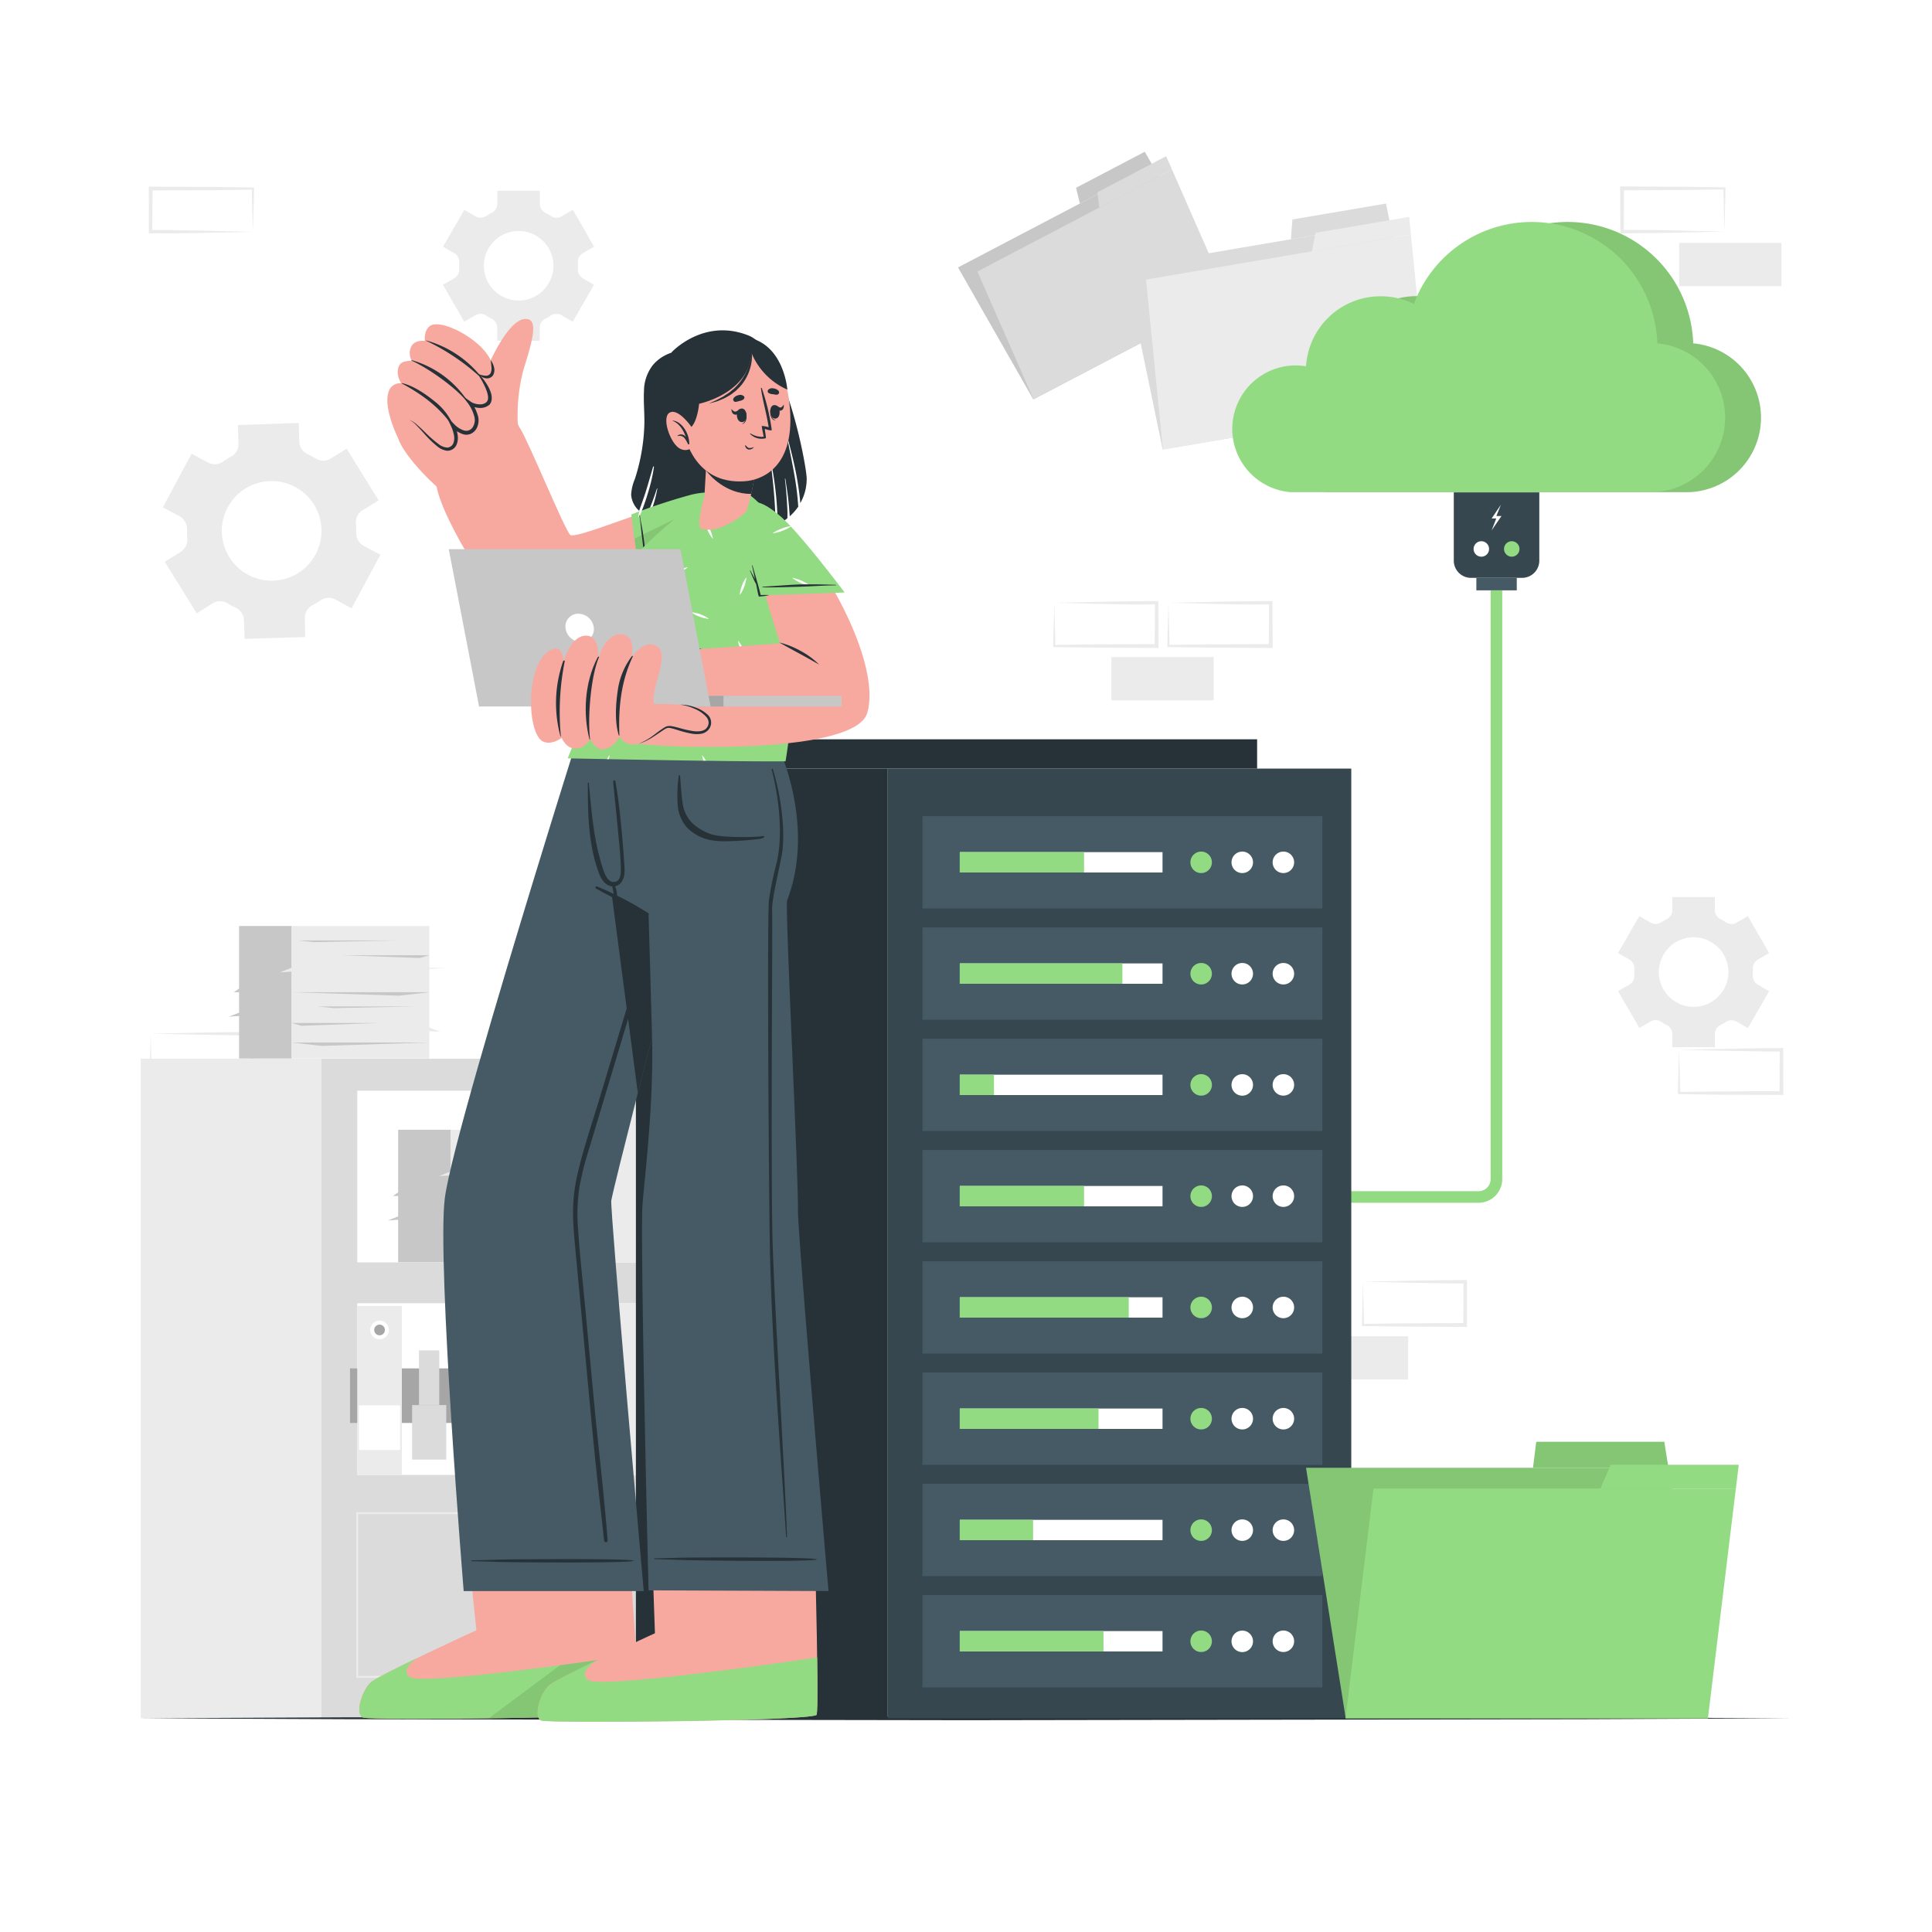 <svg class="animated" id="freepik_stories-memory-storage" xmlns="http://www.w3.org/2000/svg" viewBox="0 0 500 500" version="1.1" xmlns:xlink="http://www.w3.org/1999/xlink" xmlns:svgjs="http://svgjs.com/svgjs"><style>svg#freepik_stories-memory-storage:not(.animated) .animable {opacity: 0;}svg#freepik_stories-memory-storage.animated #freepik--background-complete--inject-38 {animation: 6s Infinite  linear shake;animation-delay: 0s;}svg#freepik_stories-memory-storage.animated #freepik--Cloud--inject-38 {animation: 3s Infinite  linear shake;animation-delay: 0s;}svg#freepik_stories-memory-storage.animated #freepik--Character--inject-38 {animation: 1.5s Infinite  linear floating;animation-delay: 0s;}            @keyframes shake {                10%, 90% {                    transform: translate3d(-1px, 0, 0);                  }                  20%, 80% {                    transform: translate3d(2px, 0, 0);                  }                  30%, 50%, 70% {                    transform: translate3d(-4px, 0, 0);                  }                  40%, 60% {                    transform: translate3d(4px, 0, 0);                  }            }                    @keyframes floating {                0% {                    opacity: 1;                    transform: translateY(0px);                }                50% {                    transform: translateY(-10px);                }                100% {                    opacity: 1;                    transform: translateY(0px);                }            }        </style><g id="freepik--background-complete--inject-38" class="animable" style="transform-origin: 248.98px 241.98px;"><path d="M39,267.51l13.12-.28,6.66-.11c2.23-.05,4.46,0,6.7-.05h.44v.45l.06,11.19v.5h-.5l-13.24-.06c-4.42,0-8.83-.12-13.24-.17h-.28v-.27c0-1.9.09-3.79.13-5.65Zm0,0,.14,5.65c0,1.87.11,3.71.13,5.54l-.27-.27c4.41-.05,8.82-.16,13.24-.17l13.24-.06-.5.5,0-11.19.45.45c-2.19,0-4.36,0-6.55-.06l-6.58-.11Z" style="fill: rgb(235, 235, 235); transform-origin: 52.35px 273.14px;" id="elxdt57xtwm4s" class="animable"></path><g id="elyg1vb6zqd5a"><rect x="287.62" y="170.06" width="26.48" height="11.19" style="fill: rgb(235, 235, 235); transform-origin: 300.86px 175.655px; transform: rotate(180deg);" class="animable" id="el9rhd9xol8h7"></rect></g><path d="M302.39,156l13.13-.28,6.66-.11c2.23-.05,4.46,0,6.7-.06h.44V156l.05,11.19v.5h-.5l-13.25-.07c-4.41,0-8.82-.11-13.24-.16h-.27v-.27c0-1.9.09-3.79.13-5.66Zm0,0,.15,5.65c0,1.86.11,3.7.13,5.54l-.28-.28c4.42-.05,8.83-.16,13.24-.16l13.25-.06-.5.5.05-11.19.45.44c-2.19,0-4.36,0-6.55,0l-6.58-.12Z" style="fill: rgb(235, 235, 235); transform-origin: 315.74px 161.62px;" id="eln5uxtnlkwa" class="animable"></path><path d="M272.85,156l13.13-.28,6.66-.11c2.22-.05,4.46,0,6.69-.06h.45V156l.05,11.19v.5h-.5l-13.24-.07c-4.41,0-8.83-.11-13.24-.16h-.27v-.27c0-1.9.08-3.79.13-5.66Zm0,0,.14,5.65c.05,1.86.12,3.7.13,5.54l-.27-.28c4.41-.05,8.83-.16,13.24-.16l13.24-.06-.5.5.06-11.19.44.44c-2.18,0-4.36,0-6.54,0l-6.58-.12Z" style="fill: rgb(235, 235, 235); transform-origin: 286.205px 161.62px;" id="elgihzfbzqzkj" class="animable"></path><path d="M446.27,59.94l-13.12.28-6.66.11c-2.23.05-4.47,0-6.7.06h-.44v-.45l-.06-11.19v-.5h.5l13.24.07c4.42,0,8.83.11,13.24.16h.28v.27c0,1.9-.09,3.79-.13,5.66Zm0,0-.14-5.65c0-1.86-.11-3.7-.13-5.54l.27.28c-4.41,0-8.82.16-13.24.16l-13.24.06.5-.5-.05,11.19-.45-.44c2.18,0,4.36,0,6.55,0l6.58.12Z" style="fill: rgb(235, 235, 235); transform-origin: 432.92px 54.32px;" id="el97balqexzvm" class="animable"></path><rect x="434.56" y="62.86" width="26.48" height="11.19" style="fill: rgb(235, 235, 235); transform-origin: 447.8px 68.455px;" id="elz7ks0j9mmod" class="animable"></rect><path d="M65.44,60l-13.13.27-6.66.12c-2.23,0-4.46,0-6.69,0h-.45V60l0-11.19v-.51H39l13.24.06c4.41,0,8.82.11,13.24.16h.27v.27c0,1.89-.09,3.78-.13,5.65Zm0,0-.15-5.66c0-1.86-.11-3.7-.13-5.53l.28.27c-4.42.05-8.83.16-13.24.16L39,49.27l.49-.5L39.4,60,39,59.51c2.18,0,4.35,0,6.54.06l6.58.11Z" style="fill: rgb(235, 235, 235); transform-origin: 52.13px 54.345px;" id="el34t1ttu9zxo" class="animable"></path><g id="elmgdqbobv9af"><rect x="337.96" y="345.82" width="26.48" height="11.19" style="fill: rgb(235, 235, 235); transform-origin: 351.2px 351.415px; transform: rotate(180deg);" class="animable" id="elg8sg2a9hk06"></rect></g><path d="M434.56,271.69l13.13-.28,6.66-.11c2.23-.05,4.46,0,6.69-.06h.45v.45l.05,11.19v.5H461l-13.24-.06c-4.41,0-8.82-.12-13.24-.17h-.27v-.27c0-1.9.09-3.79.13-5.65Zm0,0,.15,5.65c0,1.87.11,3.71.13,5.54l-.28-.27c4.42-.05,8.83-.16,13.24-.17l13.24-.06-.49.5.05-11.19.44.45c-2.18,0-4.35,0-6.54-.06l-6.58-.11Z" style="fill: rgb(235, 235, 235); transform-origin: 447.895px 277.31px;" id="eladekyt3osx" class="animable"></path><g id="el0szjc4ixwzn"><rect x="122.82" y="401.59" width="26.48" height="11.19" style="fill: rgb(235, 235, 235); transform-origin: 136.06px 407.185px; transform: rotate(180deg);" class="animable" id="elyxxlinjvoem"></rect></g><path d="M352.73,331.71l13.12-.28,6.67-.11c2.22,0,4.46,0,6.69-.05h.44v.45l0,11.19v.5h-.5L366,343.34c-4.41,0-8.83-.11-13.24-.16h-.28v-.27c0-1.9.08-3.78.13-5.65Zm0,0,.14,5.66c.05,1.86.11,3.7.13,5.53l-.27-.27c4.41-.05,8.83-.16,13.24-.16l13.24-.07-.5.5.05-11.19.45.45c-2.18,0-4.36,0-6.55-.06l-6.57-.11Z" style="fill: rgb(235, 235, 235); transform-origin: 366.065px 337.34px;" id="elprqsi87mm5" class="animable"></path><path d="M55,156.16a3.74,3.74,0,0,1,3.92,0c.33.2.67.39,1,.58s.7.36,1.05.52a3.75,3.75,0,0,1,2.18,3.25l.15,4.82L79,164.87,78.87,160a3.71,3.71,0,0,1,2-3.37,19.63,19.63,0,0,0,2-1.2,3.76,3.76,0,0,1,3.94-.27L91,157.44l7.43-13.87-4.24-2.27a3.77,3.77,0,0,1-2-3.44,21.91,21.91,0,0,0-.08-2.29,3.73,3.73,0,0,1,1.7-3.51L98,129.5l-8.29-13.37-4.12,2.55a3.68,3.68,0,0,1-3.85,0c-.35-.22-.7-.42-1.06-.61s-.73-.38-1.1-.55a3.68,3.68,0,0,1-2.13-3.23l-.15-4.83L61.56,110l.15,4.81a3.68,3.68,0,0,1-1.9,3.36,21,21,0,0,0-2.13,1.32,3.68,3.68,0,0,1-3.85.21l-4.24-2.28-7.44,13.87,4.24,2.28a3.76,3.76,0,0,1,2,3.44,21.91,21.91,0,0,0,.08,2.29,3.74,3.74,0,0,1-1.71,3.52l-4.12,2.55,8.29,13.37Zm3.24-23.3a12.89,12.89,0,1,1,4.55,15A12.91,12.91,0,0,1,58.22,132.86Z" style="fill: rgb(235, 235, 235); transform-origin: 70.29px 137.395px;" id="el6wm9wzc5jm" class="animable"></path><path d="M457.85,246.64l-5.51-9.55-2.92,1.69a2.62,2.62,0,0,1-2.75-.09,15.48,15.48,0,0,0-1.42-.83,2.61,2.61,0,0,1-1.45-2.33v-3.37h-11v3.37a2.63,2.63,0,0,1-1.45,2.33,14.25,14.25,0,0,0-1.42.83,2.62,2.62,0,0,1-2.75.09l-2.92-1.69-5.51,9.55,2.93,1.69a2.62,2.62,0,0,1,1.29,2.43c0,.27,0,.54,0,.81s0,.54,0,.81a2.6,2.6,0,0,1-1.28,2.42l-2.94,1.7,5.51,9.55,2.93-1.69a2.6,2.6,0,0,1,2.74.1,15.55,15.55,0,0,0,1.43.82,2.62,2.62,0,0,1,1.44,2.33V271h11v-3.37a2.62,2.62,0,0,1,1.44-2.33,15.55,15.55,0,0,0,1.43-.82,2.63,2.63,0,0,1,2.74-.1l2.93,1.69,5.51-9.55-2.93-1.69a2.6,2.6,0,0,1-1.28-2.42c0-.27,0-.54,0-.82s0-.54,0-.81a2.62,2.62,0,0,1,1.28-2.43Zm-10.54,4.93a9,9,0,1,1-9-9A9,9,0,0,1,447.31,251.57Z" style="fill: rgb(235, 235, 235); transform-origin: 438.3px 251.58px;" id="eltmlb4tqty9r" class="animable"></path><path d="M153.76,63.85l-5.51-9.55L145.33,56a2.64,2.64,0,0,1-2.75-.09,14.25,14.25,0,0,0-1.42-.83,2.63,2.63,0,0,1-1.45-2.33V49.37h-11v3.37a2.61,2.61,0,0,1-1.45,2.33,15.48,15.48,0,0,0-1.42.83,2.64,2.64,0,0,1-2.75.09l-2.92-1.69-5.51,9.55,2.93,1.69A2.62,2.62,0,0,1,118.85,68c0,.27,0,.54,0,.81s0,.54,0,.81A2.6,2.6,0,0,1,117.57,72l-2.94,1.7,5.51,9.55,2.93-1.69a2.58,2.58,0,0,1,2.74.1c.46.29.94.57,1.43.82a2.62,2.62,0,0,1,1.44,2.33v3.37h11V84.82a2.61,2.61,0,0,1,1.45-2.33c.48-.25,1-.53,1.42-.82a2.58,2.58,0,0,1,2.74-.1l2.93,1.69,5.51-9.55L150.83,72a2.6,2.6,0,0,1-1.28-2.42c0-.27,0-.55,0-.82s0-.54,0-.81a2.62,2.62,0,0,1,1.29-2.43Zm-10.54,4.93a9,9,0,1,1-9-9A9,9,0,0,1,143.22,68.78Z" style="fill: rgb(235, 235, 235); transform-origin: 134.195px 68.775px;" id="el37vjyz9heew" class="animable"></path><path d="M83.09,274V444.69H186.28V274Zm9.37,63.27h84.45v44.44H92.46Zm0-55h84.45v44.44H92.46Z" style="fill: rgb(219, 219, 219); transform-origin: 134.685px 359.345px;" id="el31y29x35mrh" class="animable"></path><g id="elh3qrqutt1ap"><rect x="36.42" y="273.98" width="46.66" height="170.7" style="fill: rgb(235, 235, 235); transform-origin: 59.75px 359.33px; transform: rotate(180deg);" class="animable" id="el4htw2fmpi13"></rect></g><g id="elkfddieqlup"><rect x="156.84" y="282.22" width="20.07" height="44.44" style="fill: rgb(235, 235, 235); transform-origin: 166.875px 304.44px; transform: rotate(180deg);" class="animable" id="el74ncim46s95"></rect></g><path d="M176.63,434.22H92.2V391.35h84.43Zm-83.93-.5h83.43V391.85H92.7Z" style="fill: rgb(235, 235, 235); transform-origin: 134.415px 412.785px;" id="elroof3vequ19" class="animable"></path><g id="eldkx1i8gdy2u"><rect x="126.08" y="403.52" width="16.67" height="6.09" style="fill: rgb(235, 235, 235); transform-origin: 134.415px 406.565px; transform: rotate(180deg);" class="animable" id="ely2f0v2sr2o7"></rect></g><g id="elygkw96ny3gj"><rect x="156.84" y="337.25" width="20.07" height="44.44" style="fill: rgb(235, 235, 235); transform-origin: 166.875px 359.47px; transform: rotate(180deg);" class="animable" id="elyvtai3wa76p"></rect></g><g id="eltejgyas8mpk"><rect x="90.58" y="354.14" width="40.97" height="14.12" style="fill: rgb(166, 166, 166); transform-origin: 111.065px 361.2px; transform: rotate(90deg);" class="animable" id="elnsnzc9vxxjf"></rect></g><g id="eljl7ormwa7f"><rect x="106.65" y="363.63" width="8.84" height="14.12" style="fill: rgb(219, 219, 219); transform-origin: 111.07px 370.69px; transform: rotate(90deg);" class="animable" id="ell893aab2kb"></rect></g><g id="elieam2bb842m"><rect x="108.44" y="349.47" width="5.24" height="14.12" style="fill: rgb(219, 219, 219); transform-origin: 111.06px 356.53px; transform: rotate(90deg);" class="animable" id="elmz1t8ty8d2"></rect></g><g id="elqrh6oouu92"><rect x="75.43" y="239.65" width="35.68" height="34.29" style="fill: rgb(235, 235, 235); transform-origin: 93.27px 256.795px; transform: rotate(180deg);" class="animable" id="elgyuhr3dvz4e"></rect></g><g id="el1zn4rey5zcq"><rect x="61.87" y="239.65" width="13.56" height="34.29" style="fill: rgb(199, 199, 199); transform-origin: 68.65px 256.795px; transform: rotate(180deg);" class="animable" id="elbc8vnkbbvfd"></rect></g><polygon points="111.11 256.79 75.43 256.79 103.3 257.68 111.11 256.79" style="fill: rgb(199, 199, 199); transform-origin: 93.27px 257.235px;" id="elmo26h07035o" class="animable"></polygon><polygon points="75.43 269.8 111.11 269.8 83.24 270.68 75.43 269.8" style="fill: rgb(199, 199, 199); transform-origin: 93.27px 270.24px;" id="eligqkwgfs7u" class="animable"></polygon><polygon points="111.11 247.21 88.51 247.21 108.6 247.93 111.11 247.21" style="fill: rgb(199, 199, 199); transform-origin: 99.81px 247.57px;" id="elmc46ch6u7yh" class="animable"></polygon><polygon points="75.43 264.75 98.03 264.75 77.94 265.47 75.43 264.75" style="fill: rgb(199, 199, 199); transform-origin: 86.73px 265.11px;" id="el7emrdjf4bmq" class="animable"></polygon><polygon points="102.55 243.39 77.06 243.39 81.31 243.82 102.55 243.39" style="fill: rgb(199, 199, 199); transform-origin: 89.805px 243.605px;" id="elxsv0e34h959" class="animable"></polygon><polygon points="107.64 260.47 82.15 260.47 86.4 260.9 107.64 260.47" style="fill: rgb(199, 199, 199); transform-origin: 94.895px 260.685px;" id="el3cutmgkmz8d" class="animable"></polygon><polygon points="91.97 250.47 75.43 250.47 72.47 251.63 91.97 250.47" style="fill: rgb(235, 235, 235); transform-origin: 82.22px 251.05px;" id="elofnkh2mp4ya" class="animable"></polygon><polygon points="115.67 250.47 99.13 250.47 96.18 251.63 115.67 250.47" style="fill: rgb(235, 235, 235); transform-origin: 105.925px 251.05px;" id="elcfei5pdhn5i" class="animable"></polygon><polygon points="94.45 265.88 110.98 265.88 113.94 267.04 94.45 265.88" style="fill: rgb(235, 235, 235); transform-origin: 104.195px 266.46px;" id="elivq62ee6q4" class="animable"></polygon><polygon points="75.43 261.97 62.15 261.97 59.2 263.12 75.43 261.97" style="fill: rgb(199, 199, 199); transform-origin: 67.315px 262.545px;" id="eld7grpdicq0p" class="animable"></polygon><polygon points="70.79 256.79 60.5 256.79 61.87 255.85 70.79 256.79" style="fill: rgb(199, 199, 199); transform-origin: 65.645px 256.32px;" id="el3qz18tfn5g7" class="animable"></polygon><g id="el6ylvta7p6ap"><rect x="116.6" y="292.38" width="35.68" height="34.29" style="fill: rgb(235, 235, 235); transform-origin: 134.44px 309.525px; transform: rotate(180deg);" class="animable" id="el6tivb44afxt"></rect></g><g id="elx1t4bsk4ut"><rect x="103.04" y="292.38" width="13.56" height="34.29" style="fill: rgb(199, 199, 199); transform-origin: 109.82px 309.525px; transform: rotate(180deg);" class="animable" id="elylk0y7nbvlh"></rect></g><polygon points="152.28 309.52 116.6 309.52 144.47 310.41 152.28 309.52" style="fill: rgb(199, 199, 199); transform-origin: 134.44px 309.965px;" id="el7w4vpf4axqj" class="animable"></polygon><polygon points="116.6 322.52 152.28 322.52 124.42 323.41 116.6 322.52" style="fill: rgb(199, 199, 199); transform-origin: 134.44px 322.965px;" id="elc1102oaqy8r" class="animable"></polygon><polygon points="152.28 299.94 129.68 299.94 149.77 300.66 152.28 299.94" style="fill: rgb(199, 199, 199); transform-origin: 140.98px 300.3px;" id="el4iu42zwzh1h" class="animable"></polygon><polygon points="116.6 317.48 139.2 317.48 119.11 318.2 116.6 317.48" style="fill: rgb(199, 199, 199); transform-origin: 127.9px 317.84px;" id="elr9q4yh5v6ql" class="animable"></polygon><polygon points="143.72 296.12 118.23 296.12 122.48 296.56 143.72 296.12" style="fill: rgb(199, 199, 199); transform-origin: 130.975px 296.34px;" id="elhwlzyxeshxt" class="animable"></polygon><polygon points="148.81 313.2 123.32 313.2 127.57 313.63 148.81 313.2" style="fill: rgb(199, 199, 199); transform-origin: 136.065px 313.415px;" id="elilf8yloilmd" class="animable"></polygon><polygon points="133.14 303.2 116.6 303.2 113.65 304.36 133.14 303.2" style="fill: rgb(235, 235, 235); transform-origin: 123.395px 303.78px;" id="elg0u9w5h7se5" class="animable"></polygon><polygon points="156.84 303.2 140.3 303.2 137.35 304.36 156.84 303.2" style="fill: rgb(235, 235, 235); transform-origin: 147.095px 303.78px;" id="elhiio5jwc6b" class="animable"></polygon><polygon points="135.62 318.62 152.16 318.62 155.11 319.77 135.62 318.62" style="fill: rgb(235, 235, 235); transform-origin: 145.365px 319.195px;" id="el5ja2q4uzdb3" class="animable"></polygon><polygon points="116.6 314.7 103.32 314.7 100.37 315.85 116.6 314.7" style="fill: rgb(199, 199, 199); transform-origin: 108.485px 315.275px;" id="eldv77qn9yq9" class="animable"></polygon><polygon points="111.97 309.52 101.67 309.52 103.04 308.58 111.97 309.52" style="fill: rgb(199, 199, 199); transform-origin: 106.82px 309.05px;" id="elukhi4u3k68" class="animable"></polygon><rect x="92.45" y="337.98" width="11.55" height="43.71" style="fill: rgb(235, 235, 235); transform-origin: 98.225px 359.835px;" id="el19n092afsaf" class="animable"></rect><path d="M98.23,346.6a2.41,2.41,0,1,0-2.41-2.4A2.4,2.4,0,0,0,98.23,346.6Z" style="fill: rgb(255, 255, 255); transform-origin: 98.23px 344.19px;" id="elvrn4qekj4l8" class="animable"></path><path d="M98.23,345.57a1.38,1.38,0,1,0-1.38-1.37A1.37,1.37,0,0,0,98.23,345.57Z" style="fill: rgb(166, 166, 166); transform-origin: 98.23px 344.19px;" id="elk5w7qpncec" class="animable"></path><g id="elaxmq0c7qyl7"><rect x="92.91" y="363.71" width="10.63" height="11.55" style="fill: rgb(255, 255, 255); transform-origin: 98.225px 369.485px; transform: rotate(90deg);" class="animable" id="ell2ob7vusny"></rect></g><rect x="118.13" y="372.67" width="43.71" height="9.09" style="fill: rgb(199, 199, 199); transform-origin: 139.985px 377.215px;" id="els814y018h5" class="animable"></rect><path d="M126.75,377.21a2.41,2.41,0,1,0-2.41,2.4A2.41,2.41,0,0,0,126.75,377.21Z" style="fill: rgb(255, 255, 255); transform-origin: 124.34px 377.2px;" id="elo4rpv58hf6s" class="animable"></path><path d="M125.72,377.21a1.38,1.38,0,1,0-2.75,0,1.38,1.38,0,0,0,2.75,0Z" style="fill: rgb(166, 166, 166); transform-origin: 124.345px 377.093px;" id="el0o3jwndvuc8b" class="animable"></path><rect x="144.31" y="372.67" width="10.63" height="9.09" style="fill: rgb(255, 255, 255); transform-origin: 149.625px 377.215px;" id="elrgiematvq1c" class="animable"></rect><polygon points="267.42 103.37 317.78 76.96 298.29 42.8 247.93 69.21 267.42 103.37" style="fill: rgb(199, 199, 199); transform-origin: 282.855px 73.085px;" id="elbt7ov28wcwm" class="animable"></polygon><polygon points="278.48 48.6 296.27 39.27 298.29 42.8 279.47 52.67 278.48 48.6" style="fill: rgb(199, 199, 199); transform-origin: 288.385px 45.97px;" id="elwdvrhv3vmjn" class="animable"></polygon><polygon points="267.48 103.34 317.83 76.94 303.3 43.85 252.95 70.26 267.48 103.34" style="fill: rgb(219, 219, 219); transform-origin: 285.39px 73.595px;" id="eltdh9tsbotz" class="animable"></polygon><polygon points="284.01 49.76 301.8 40.43 303.3 43.85 284.49 53.72 284.01 49.76" style="fill: rgb(219, 219, 219); transform-origin: 293.655px 47.075px;" id="elr9juydv4xa" class="animable"></polygon><polygon points="300.9 116.34 369.46 104.67 359.7 57.56 291.14 69.23 300.9 116.34" style="fill: rgb(219, 219, 219); transform-origin: 330.3px 86.95px;" id="elyrb798wobxd" class="animable"></polygon><polygon points="334.47 56.8 358.69 52.68 359.7 57.56 334.09 61.92 334.47 56.8" style="fill: rgb(219, 219, 219); transform-origin: 346.895px 57.3px;" id="el8mr4uhb1ih7" class="animable"></polygon><polygon points="300.97 116.33 369.53 104.65 365.14 60.68 296.58 72.35 300.97 116.33" style="fill: rgb(235, 235, 235); transform-origin: 333.055px 88.505px;" id="elw2ncthkxbh" class="animable"></polygon><polygon points="340.46 60.25 364.69 56.13 365.14 60.68 339.53 65.04 340.46 60.25" style="fill: rgb(235, 235, 235); transform-origin: 352.335px 60.585px;" id="elrjm9apeczwn" class="animable"></polygon></g><g id="freepik--Floor--inject-38" class="animable" style="transform-origin: 250px 444.69px;"><polygon points="36.42 444.69 89.82 444.44 143.21 444.36 250 444.19 356.79 444.36 410.18 444.44 463.58 444.69 410.18 444.93 356.79 445.02 250 445.19 143.21 445.02 89.82 444.93 36.42 444.69" style="fill: rgb(38, 50, 56); transform-origin: 250px 444.69px;" id="elbt76tf0925d" class="animable"></polygon></g><g id="freepik--Cloud--inject-38" class="animable" style="transform-origin: 387.328px 184.363px;"><path d="M328.18,111a16.43,16.43,0,0,0,15.21,16.38v0h93a19.3,19.3,0,0,0,1.81-38.52,32.52,32.52,0,0,0-63-10.18,19.3,19.3,0,0,0-27.9,16.07,16.78,16.78,0,0,0-2.67-.22A16.44,16.44,0,0,0,328.18,111Z" style="fill: #93DB82; transform-origin: 391.963px 92.413px;" id="eljymmv30kgg" class="animable"></path><g id="elrde904i2bvp"><path d="M328.18,111a16.43,16.43,0,0,0,15.21,16.38v0h93a19.3,19.3,0,0,0,1.81-38.52,32.52,32.52,0,0,0-63-10.18,19.3,19.3,0,0,0-27.9,16.07,16.78,16.78,0,0,0-2.67-.22A16.44,16.44,0,0,0,328.18,111Z" style="opacity: 0.1; transform-origin: 391.963px 92.413px;" class="animable" id="elbom49fofg7h"></path></g><path d="M318.91,111a16.43,16.43,0,0,0,15.2,16.38v0h93a19.3,19.3,0,0,0,1.8-38.52,32.52,32.52,0,0,0-63-10.18,19.08,19.08,0,0,0-8.63-2A19.31,19.31,0,0,0,338,94.79a16.68,16.68,0,0,0-2.67-.22A16.43,16.43,0,0,0,318.91,111Z" style="fill: #93DB82; transform-origin: 382.683px 92.413px;" id="elbia36sz8n8j" class="animable"></path><path d="M376.24,127.42h22.13a0,0,0,0,1,0,0v17.67a4.46,4.46,0,0,1-4.46,4.46H380.7a4.46,4.46,0,0,1-4.46-4.46V127.42A0,0,0,0,1,376.24,127.42Z" style="fill: rgb(55, 71, 79); transform-origin: 387.305px 138.485px;" id="ely6id5aebhsq" class="animable"></path><rect x="382.08" y="149.55" width="10.46" height="3.23" style="fill: rgb(69, 90, 100); transform-origin: 387.31px 151.165px;" id="elff2fipwkmw" class="animable"></rect><path d="M385.37,142.07a2,2,0,1,1-2-2A2,2,0,0,1,385.37,142.07Z" style="fill: rgb(255, 255, 255); transform-origin: 383.37px 142.07px;" id="ela09fz4hibfh" class="animable"></path><path d="M393.24,142.07a2,2,0,1,1-2-2A2,2,0,0,1,393.24,142.07Z" style="fill: #93DB82; transform-origin: 391.24px 142.07px;" id="elbhjosf8ispr" class="animable"></path><polygon points="388.43 130.62 386.04 134.18 387.23 134.18 386.04 137.25 388.58 133.55 387.26 133.55 388.43 130.62" style="fill: rgb(255, 255, 255); transform-origin: 387.31px 133.935px;" id="ellodp7puqh3s" class="animable"></polygon><path d="M382.68,311.28H348v-3h34.65a3.13,3.13,0,0,0,3.13-3.13V152.79h3V305.15A6.14,6.14,0,0,1,382.68,311.28Z" style="fill: #93DB82; transform-origin: 368.39px 232.035px;" id="elj8cco4k2m19" class="animable"></path></g><g id="freepik--Server--inject-38" class="animable" style="transform-origin: 257.14px 318.01px;"><rect x="164.57" y="198.91" width="65.18" height="245.78" style="fill: rgb(38, 50, 56); transform-origin: 197.16px 321.8px;" id="el5jv7zrnvwk" class="animable"></rect><rect x="229.75" y="198.91" width="119.96" height="245.78" style="fill: rgb(55, 71, 79); transform-origin: 289.73px 321.8px;" id="elr9imzy5ahj" class="animable"></rect><rect x="238.75" y="412.81" width="103.47" height="23.89" style="fill: rgb(55, 71, 79); transform-origin: 290.485px 424.755px;" id="elb306yvs8f7f" class="animable"></rect><rect x="243.1" y="416.76" width="58.89" height="2.02" style="fill: rgb(69, 90, 100); transform-origin: 272.545px 417.77px;" id="el1cy392zwnom" class="animable"></rect><rect x="243.1" y="420.25" width="58.89" height="2.02" style="fill: rgb(69, 90, 100); transform-origin: 272.545px 421.26px;" id="elexx5j2eqikc" class="animable"></rect><rect x="243.1" y="423.75" width="58.89" height="2.02" style="fill: rgb(69, 90, 100); transform-origin: 272.545px 424.76px;" id="elxvh69bssngp" class="animable"></rect><rect x="243.1" y="427.25" width="58.89" height="2.02" style="fill: rgb(69, 90, 100); transform-origin: 272.545px 428.26px;" id="elvwb2t3aj8r" class="animable"></rect><rect x="243.1" y="430.74" width="58.89" height="2.02" style="fill: rgb(69, 90, 100); transform-origin: 272.545px 431.75px;" id="el6q3xy2y4v9l" class="animable"></rect><circle cx="310.73" cy="418.76" r="2" style="fill: #93DB82; transform-origin: 310.73px 418.76px;" id="elgqjgp262wd" class="animable"></circle><path d="M319.33,418.76a2,2,0,1,1-2-2A2,2,0,0,1,319.33,418.76Z" style="fill: #93DB82; transform-origin: 317.33px 418.76px;" id="elb9talh1hh6m" class="animable"></path><path d="M325.92,418.76a2,2,0,1,1-2-2A2,2,0,0,1,325.92,418.76Z" style="fill: #93DB82; transform-origin: 323.92px 418.76px;" id="elrlfhwi8f1kf" class="animable"></path><circle cx="330.51" cy="418.76" r="2" style="fill: rgb(235, 235, 235); transform-origin: 330.51px 418.76px;" id="elocf8xrcx0z" class="animable"></circle><path d="M339.11,418.76a2,2,0,1,1-2-2A2,2,0,0,1,339.11,418.76Z" style="fill: #93DB82; transform-origin: 337.11px 418.76px;" id="elflv1p2ik9p" class="animable"></path><path d="M312.73,424.76a2,2,0,1,1-2-2A2,2,0,0,1,312.73,424.76Z" style="fill: rgb(235, 235, 235); transform-origin: 310.73px 424.76px;" id="elxl0a2qw1u5" class="animable"></path><path d="M319.33,424.76a2,2,0,1,1-2-2A2,2,0,0,1,319.33,424.76Z" style="fill: #93DB82; transform-origin: 317.33px 424.76px;" id="el3setx21rbjo" class="animable"></path><path d="M325.92,424.76a2,2,0,1,1-2-2A2,2,0,0,1,325.92,424.76Z" style="fill: #93DB82; transform-origin: 323.92px 424.76px;" id="el4cesevyj44z" class="animable"></path><path d="M332.51,424.76a2,2,0,1,1-2-2A2,2,0,0,1,332.51,424.76Z" style="fill: rgb(235, 235, 235); transform-origin: 330.51px 424.76px;" id="elurtgpc0adsc" class="animable"></path><path d="M339.11,424.76a2,2,0,1,1-2-2A2,2,0,0,1,339.11,424.76Z" style="fill: rgb(235, 235, 235); transform-origin: 337.11px 424.76px;" id="el0w49p7wq8lz" class="animable"></path><circle cx="310.73" cy="430.76" r="2" style="fill: #93DB82; transform-origin: 310.73px 430.76px;" id="elt2x3xcr52sa" class="animable"></circle><path d="M319.33,430.76a2,2,0,1,1-2-2A2,2,0,0,1,319.33,430.76Z" style="fill: rgb(235, 235, 235); transform-origin: 317.33px 430.76px;" id="elcoshf3ecnbv" class="animable"></path><path d="M325.92,430.76a2,2,0,1,1-2-2A2,2,0,0,1,325.92,430.76Z" style="fill: #93DB82; transform-origin: 323.92px 430.76px;" id="elewqrz0shw7u" class="animable"></path><circle cx="330.51" cy="430.76" r="2" style="fill: #93DB82; transform-origin: 330.51px 430.76px;" id="elzto8pp8v0xn" class="animable"></circle><path d="M339.11,430.76a2,2,0,1,1-2-2A2,2,0,0,1,339.11,430.76Z" style="fill: #93DB82; transform-origin: 337.11px 430.76px;" id="elso9gk8izjt" class="animable"></path><rect x="304.94" y="416.76" width="1.15" height="16" style="fill: rgb(38, 50, 56); transform-origin: 305.515px 424.76px;" id="elifji25wuv0s" class="animable"></rect><rect x="238.75" y="384.01" width="103.47" height="23.89" style="fill: rgb(55, 71, 79); transform-origin: 290.485px 395.955px;" id="el3h61821disq" class="animable"></rect><rect x="243.1" y="387.96" width="58.89" height="2.02" style="fill: rgb(69, 90, 100); transform-origin: 272.545px 388.97px;" id="elsmrjk7ea62" class="animable"></rect><rect x="243.1" y="391.46" width="58.89" height="2.02" style="fill: rgb(69, 90, 100); transform-origin: 272.545px 392.47px;" id="elo3xckebz6mi" class="animable"></rect><rect x="243.1" y="394.95" width="58.89" height="2.02" style="fill: rgb(69, 90, 100); transform-origin: 272.545px 395.96px;" id="el38n0zlxkzrx" class="animable"></rect><rect x="243.1" y="398.45" width="58.89" height="2.02" style="fill: rgb(69, 90, 100); transform-origin: 272.545px 399.46px;" id="el3j96xwrbvkw" class="animable"></rect><rect x="243.1" y="401.94" width="58.89" height="2.02" style="fill: rgb(69, 90, 100); transform-origin: 272.545px 402.95px;" id="ely8vqqidb3t" class="animable"></rect><path d="M312.73,390a2,2,0,1,1-2-2A2,2,0,0,1,312.73,390Z" style="fill: rgb(235, 235, 235); transform-origin: 310.73px 390px;" id="elvhedrhzlk8" class="animable"></path><path d="M319.33,390a2,2,0,1,1-2-2A2,2,0,0,1,319.33,390Z" style="fill: #93DB82; transform-origin: 317.33px 390px;" id="elvqqg4mjex3q" class="animable"></path><path d="M325.92,390a2,2,0,1,1-2-2A2,2,0,0,1,325.92,390Z" style="fill: #93DB82; transform-origin: 323.92px 390px;" id="el4yqpalsx8nh" class="animable"></path><path d="M332.51,390a2,2,0,1,1-2-2A2,2,0,0,1,332.51,390Z" style="fill: rgb(235, 235, 235); transform-origin: 330.51px 390px;" id="el3zsvdfttbul" class="animable"></path><path d="M339.11,390a2,2,0,1,1-2-2A2,2,0,0,1,339.11,390Z" style="fill: #93DB82; transform-origin: 337.11px 390px;" id="el909pw6l007" class="animable"></path><path d="M312.73,396a2,2,0,1,1-2-2A2,2,0,0,1,312.73,396Z" style="fill: #93DB82; transform-origin: 310.73px 396px;" id="eljomrsoktfsf" class="animable"></path><path d="M319.33,396a2,2,0,1,1-2-2A2,2,0,0,1,319.33,396Z" style="fill: #93DB82; transform-origin: 317.33px 396px;" id="elf0i26xmegdg" class="animable"></path><path d="M325.92,396a2,2,0,1,1-2-2A2,2,0,0,1,325.92,396Z" style="fill: rgb(235, 235, 235); transform-origin: 323.92px 396px;" id="elukjqqvz3yk" class="animable"></path><path d="M332.51,396a2,2,0,1,1-2-2A2,2,0,0,1,332.51,396Z" style="fill: rgb(235, 235, 235); transform-origin: 330.51px 396px;" id="ele8vqv0z48xt" class="animable"></path><path d="M339.11,396a2,2,0,1,1-2-2A2,2,0,0,1,339.11,396Z" style="fill: #93DB82; transform-origin: 337.11px 396px;" id="elfma29jeexy4" class="animable"></path><path d="M312.73,402a2,2,0,1,1-2-2A2,2,0,0,1,312.73,402Z" style="fill: #93DB82; transform-origin: 310.73px 402px;" id="el9m1eh4rvnkb" class="animable"></path><path d="M319.33,402a2,2,0,1,1-2-2A2,2,0,0,1,319.33,402Z" style="fill: rgb(235, 235, 235); transform-origin: 317.33px 402px;" id="el6tbb04wuh2v" class="animable"></path><path d="M325.92,402a2,2,0,1,1-2-2A2,2,0,0,1,325.92,402Z" style="fill: #93DB82; transform-origin: 323.92px 402px;" id="el0zedaasf5c1a" class="animable"></path><path d="M332.51,402a2,2,0,1,1-2-2A2,2,0,0,1,332.51,402Z" style="fill: #93DB82; transform-origin: 330.51px 402px;" id="eluqaenadeh0c" class="animable"></path><path d="M339.11,402a2,2,0,1,1-2-2A2,2,0,0,1,339.11,402Z" style="fill: rgb(235, 235, 235); transform-origin: 337.11px 402px;" id="el269qkpc2giq" class="animable"></path><rect x="304.94" y="387.96" width="1.15" height="16" style="fill: rgb(38, 50, 56); transform-origin: 305.515px 395.96px;" id="elgnf345wudqc" class="animable"></rect><rect x="238.75" y="355.21" width="103.47" height="23.89" style="fill: rgb(55, 71, 79); transform-origin: 290.485px 367.155px;" id="el9r0zjxsf7h7" class="animable"></rect><rect x="243.1" y="359.16" width="58.89" height="2.02" style="fill: rgb(69, 90, 100); transform-origin: 272.545px 360.17px;" id="elwfl3gkrro8" class="animable"></rect><rect x="243.1" y="362.66" width="58.89" height="2.02" style="fill: rgb(69, 90, 100); transform-origin: 272.545px 363.67px;" id="eltnfuzvmzms" class="animable"></rect><rect x="243.1" y="366.15" width="58.89" height="2.02" style="fill: rgb(69, 90, 100); transform-origin: 272.545px 367.16px;" id="ely80su5dvd7" class="animable"></rect><rect x="243.1" y="369.65" width="58.89" height="2.02" style="fill: rgb(69, 90, 100); transform-origin: 272.545px 370.66px;" id="elyzrce9crp5k" class="animable"></rect><rect x="243.1" y="373.15" width="58.89" height="2.02" style="fill: rgb(69, 90, 100); transform-origin: 272.545px 374.16px;" id="el5c9m2tp16dm" class="animable"></rect><circle cx="310.73" cy="361.16" r="2" style="fill: rgb(235, 235, 235); transform-origin: 310.73px 361.16px;" id="el4uv1efdyv5r" class="animable"></circle><path d="M319.33,361.16a2,2,0,1,1-2-2A2,2,0,0,1,319.33,361.16Z" style="fill: #93DB82; transform-origin: 317.33px 361.16px;" id="elgdmdk164hsw" class="animable"></path><path d="M325.92,361.16a2,2,0,1,1-2-2A2,2,0,0,1,325.92,361.16Z" style="fill: rgb(235, 235, 235); transform-origin: 323.92px 361.16px;" id="elsbc9bnj6apk" class="animable"></path><circle cx="330.51" cy="361.16" r="2" style="fill: #93DB82; transform-origin: 330.51px 361.16px;" id="elt5183b6as1f" class="animable"></circle><path d="M339.11,361.16a2,2,0,1,1-2-2A2,2,0,0,1,339.11,361.16Z" style="fill: #93DB82; transform-origin: 337.11px 361.16px;" id="elu56rt9lk1w" class="animable"></path><path d="M312.73,367.16a2,2,0,1,1-2-2A2,2,0,0,1,312.73,367.16Z" style="fill: #93DB82; transform-origin: 310.73px 367.16px;" id="elj2xm18sch8q" class="animable"></path><path d="M319.33,367.16a2,2,0,1,1-2-2A2,2,0,0,1,319.33,367.16Z" style="fill: rgb(235, 235, 235); transform-origin: 317.33px 367.16px;" id="el7rfzya0rtyy" class="animable"></path><path d="M325.92,367.16a2,2,0,1,1-2-2A2,2,0,0,1,325.92,367.16Z" style="fill: rgb(235, 235, 235); transform-origin: 323.92px 367.16px;" id="eldtzea45tst" class="animable"></path><path d="M332.51,367.16a2,2,0,1,1-2-2A2,2,0,0,1,332.51,367.16Z" style="fill: #93DB82; transform-origin: 330.51px 367.16px;" id="eldsnl7v2wcam" class="animable"></path><path d="M339.11,367.16a2,2,0,1,1-2-2A2,2,0,0,1,339.11,367.16Z" style="fill: rgb(235, 235, 235); transform-origin: 337.11px 367.16px;" id="el6lkc3ayt6z" class="animable"></path><path d="M312.73,373.16a2,2,0,1,1-2-2A2,2,0,0,1,312.73,373.16Z" style="fill: rgb(235, 235, 235); transform-origin: 310.73px 373.16px;" id="ellcup0wceh0h" class="animable"></path><path d="M319.33,373.16a2,2,0,1,1-2-2A2,2,0,0,1,319.33,373.16Z" style="fill: #93DB82; transform-origin: 317.33px 373.16px;" id="elyzxcx6z453" class="animable"></path><path d="M325.92,373.16a2,2,0,1,1-2-2A2,2,0,0,1,325.92,373.16Z" style="fill: #93DB82; transform-origin: 323.92px 373.16px;" id="elt5yka57izj9" class="animable"></path><path d="M332.51,373.16a2,2,0,1,1-2-2A2,2,0,0,1,332.51,373.16Z" style="fill: rgb(235, 235, 235); transform-origin: 330.51px 373.16px;" id="eluvdrbn6b34s" class="animable"></path><path d="M339.11,373.16a2,2,0,1,1-2-2A2,2,0,0,1,339.11,373.16Z" style="fill: #93DB82; transform-origin: 337.11px 373.16px;" id="elg6g9gts42z" class="animable"></path><rect x="304.94" y="359.16" width="1.15" height="16" style="fill: rgb(38, 50, 56); transform-origin: 305.515px 367.16px;" id="el1cgar0rwl7g" class="animable"></rect><rect x="238.75" y="326.42" width="103.47" height="23.89" style="fill: rgb(55, 71, 79); transform-origin: 290.485px 338.365px;" id="elebwsy2vuejm" class="animable"></rect><rect x="243.1" y="330.36" width="58.89" height="2.02" style="fill: rgb(69, 90, 100); transform-origin: 272.545px 331.37px;" id="elel8s68foyxk" class="animable"></rect><rect x="243.1" y="333.86" width="58.89" height="2.02" style="fill: rgb(69, 90, 100); transform-origin: 272.545px 334.87px;" id="el1n4cfbw4fjl" class="animable"></rect><rect x="243.1" y="337.35" width="58.89" height="2.02" style="fill: rgb(69, 90, 100); transform-origin: 272.545px 338.36px;" id="eliy7psmvrkc" class="animable"></rect><rect x="243.1" y="340.85" width="58.89" height="2.02" style="fill: rgb(69, 90, 100); transform-origin: 272.545px 341.86px;" id="el2l77k2tgj6q" class="animable"></rect><rect x="243.1" y="344.35" width="58.89" height="2.02" style="fill: rgb(69, 90, 100); transform-origin: 272.545px 345.36px;" id="elb3yilp5w6j9" class="animable"></rect><path d="M312.73,332.36a2,2,0,1,1-2-2A2,2,0,0,1,312.73,332.36Z" style="fill: #93DB82; transform-origin: 310.73px 332.36px;" id="el24rxou4z11i" class="animable"></path><path d="M319.33,332.36a2,2,0,1,1-2-2A2,2,0,0,1,319.33,332.36Z" style="fill: #93DB82; transform-origin: 317.33px 332.36px;" id="elv3j8dlhnu1g" class="animable"></path><path d="M325.92,332.36a2,2,0,1,1-2-2A2,2,0,0,1,325.92,332.36Z" style="fill: #93DB82; transform-origin: 323.92px 332.36px;" id="elxygsxwz0ok" class="animable"></path><path d="M332.51,332.36a2,2,0,1,1-2-2A2,2,0,0,1,332.51,332.36Z" style="fill: #93DB82; transform-origin: 330.51px 332.36px;" id="elhufo4p66ok7" class="animable"></path><path d="M339.11,332.36a2,2,0,1,1-2-2A2,2,0,0,1,339.11,332.36Z" style="fill: rgb(235, 235, 235); transform-origin: 337.11px 332.36px;" id="eld3dyel4c6s9" class="animable"></path><circle cx="310.73" cy="338.36" r="2" style="fill: rgb(235, 235, 235); transform-origin: 310.73px 338.36px;" id="elzmclf5vgpvd" class="animable"></circle><path d="M319.33,338.36a2,2,0,1,1-2-2A2,2,0,0,1,319.33,338.36Z" style="fill: rgb(235, 235, 235); transform-origin: 317.33px 338.36px;" id="elgd2tfrrvu5" class="animable"></path><path d="M325.92,338.36a2,2,0,1,1-2-2A2,2,0,0,1,325.92,338.36Z" style="fill: #93DB82; transform-origin: 323.92px 338.36px;" id="elmebsndqsq" class="animable"></path><circle cx="330.51" cy="338.36" r="2" style="fill: rgb(235, 235, 235); transform-origin: 330.51px 338.36px;" id="elg6oqndedkrr" class="animable"></circle><path d="M339.11,338.36a2,2,0,1,1-2-2A2,2,0,0,1,339.11,338.36Z" style="fill: #93DB82; transform-origin: 337.11px 338.36px;" id="el1mrovvuai8y" class="animable"></path><path d="M312.73,344.36a2,2,0,1,1-2-2A2,2,0,0,1,312.73,344.36Z" style="fill: #93DB82; transform-origin: 310.73px 344.36px;" id="el0d499quo3p3" class="animable"></path><path d="M319.33,344.36a2,2,0,1,1-2-2A2,2,0,0,1,319.33,344.36Z" style="fill: #93DB82; transform-origin: 317.33px 344.36px;" id="elw7b4kwv5qmn" class="animable"></path><path d="M325.92,344.36a2,2,0,1,1-2-2A2,2,0,0,1,325.92,344.36Z" style="fill: rgb(235, 235, 235); transform-origin: 323.92px 344.36px;" id="eljqm6t76ovs" class="animable"></path><path d="M332.51,344.36a2,2,0,1,1-2-2A2,2,0,0,1,332.51,344.36Z" style="fill: #93DB82; transform-origin: 330.51px 344.36px;" id="el3e4hln62s7x" class="animable"></path><path d="M339.11,344.36a2,2,0,1,1-2-2A2,2,0,0,1,339.11,344.36Z" style="fill: rgb(235, 235, 235); transform-origin: 337.11px 344.36px;" id="el8wh4dqywvzn" class="animable"></path><rect x="304.94" y="330.36" width="1.15" height="16" style="fill: rgb(38, 50, 56); transform-origin: 305.515px 338.36px;" id="el0lxe2uz6hlu" class="animable"></rect><rect x="238.75" y="297.62" width="103.47" height="23.89" style="fill: rgb(55, 71, 79); transform-origin: 290.485px 309.565px;" id="el16msk3iwbiv" class="animable"></rect><rect x="243.1" y="301.56" width="58.89" height="2.02" style="fill: rgb(69, 90, 100); transform-origin: 272.545px 302.57px;" id="el1pae6r3qhgz" class="animable"></rect><rect x="243.1" y="305.06" width="58.89" height="2.02" style="fill: rgb(69, 90, 100); transform-origin: 272.545px 306.07px;" id="el2nxg8n27eoj" class="animable"></rect><rect x="243.1" y="308.56" width="58.89" height="2.02" style="fill: rgb(69, 90, 100); transform-origin: 272.545px 309.57px;" id="el7mutsoytfw" class="animable"></rect><rect x="243.1" y="312.05" width="58.89" height="2.02" style="fill: rgb(69, 90, 100); transform-origin: 272.545px 313.06px;" id="elp9v3hpad7o" class="animable"></rect><rect x="243.1" y="315.55" width="58.89" height="2.02" style="fill: rgb(69, 90, 100); transform-origin: 272.545px 316.56px;" id="ele4hpniswps" class="animable"></rect><path d="M312.73,303.56a2,2,0,1,1-2-2A2,2,0,0,1,312.73,303.56Z" style="fill: #93DB82; transform-origin: 310.73px 303.56px;" id="el3i4liy2v9m7" class="animable"></path><path d="M319.33,303.56a2,2,0,1,1-2-2A2,2,0,0,1,319.33,303.56Z" style="fill: #93DB82; transform-origin: 317.33px 303.56px;" id="elw64zsx3oqtf" class="animable"></path><path d="M325.92,303.56a2,2,0,1,1-2-2A2,2,0,0,1,325.92,303.56Z" style="fill: #93DB82; transform-origin: 323.92px 303.56px;" id="el6pq2i0g25mw" class="animable"></path><path d="M332.51,303.56a2,2,0,1,1-2-2A2,2,0,0,1,332.51,303.56Z" style="fill: #93DB82; transform-origin: 330.51px 303.56px;" id="elty4tkag5zw" class="animable"></path><path d="M339.11,303.56a2,2,0,1,1-2-2A2,2,0,0,1,339.11,303.56Z" style="fill: rgb(235, 235, 235); transform-origin: 337.11px 303.56px;" id="eldggu37drc4" class="animable"></path><path d="M312.73,309.56a2,2,0,1,1-2-2A2,2,0,0,1,312.73,309.56Z" style="fill: rgb(235, 235, 235); transform-origin: 310.73px 309.56px;" id="elko6nte79zm" class="animable"></path><path d="M319.33,309.56a2,2,0,1,1-2-2A2,2,0,0,1,319.33,309.56Z" style="fill: #93DB82; transform-origin: 317.33px 309.56px;" id="elznyd8bj7w6c" class="animable"></path><path d="M325.92,309.56a2,2,0,1,1-2-2A2,2,0,0,1,325.92,309.56Z" style="fill: #93DB82; transform-origin: 323.92px 309.56px;" id="elu68hbrdey1e" class="animable"></path><path d="M332.51,309.56a2,2,0,1,1-2-2A2,2,0,0,1,332.51,309.56Z" style="fill: rgb(235, 235, 235); transform-origin: 330.51px 309.56px;" id="elk2x68soz5x" class="animable"></path><path d="M339.11,309.56a2,2,0,1,1-2-2A2,2,0,0,1,339.11,309.56Z" style="fill: #93DB82; transform-origin: 337.11px 309.56px;" id="elon3n3e491yp" class="animable"></path><path d="M312.73,315.56a2,2,0,1,1-2-2A2,2,0,0,1,312.73,315.56Z" style="fill: rgb(235, 235, 235); transform-origin: 310.73px 315.56px;" id="elnrjdp2gqd1k" class="animable"></path><path d="M319.33,315.56a2,2,0,1,1-2-2A2,2,0,0,1,319.33,315.56Z" style="fill: rgb(235, 235, 235); transform-origin: 317.33px 315.56px;" id="elkrovnvo1igm" class="animable"></path><path d="M325.92,315.56a2,2,0,1,1-2-2A2,2,0,0,1,325.92,315.56Z" style="fill: #93DB82; transform-origin: 323.92px 315.56px;" id="elm3qja4tknfb" class="animable"></path><path d="M332.51,315.56a2,2,0,1,1-2-2A2,2,0,0,1,332.51,315.56Z" style="fill: #93DB82; transform-origin: 330.51px 315.56px;" id="elr9mt8s3mlw" class="animable"></path><path d="M339.11,315.56a2,2,0,1,1-2-2A2,2,0,0,1,339.11,315.56Z" style="fill: rgb(235, 235, 235); transform-origin: 337.11px 315.56px;" id="elmq16xuibskr" class="animable"></path><rect x="304.94" y="301.56" width="1.15" height="16" style="fill: rgb(38, 50, 56); transform-origin: 305.515px 309.56px;" id="ele4jsrjjgej5" class="animable"></rect><rect x="238.75" y="268.82" width="103.47" height="23.89" style="fill: rgb(55, 71, 79); transform-origin: 290.485px 280.765px;" id="elhk0fkoouru" class="animable"></rect><rect x="243.1" y="272.77" width="58.89" height="2.02" style="fill: rgb(69, 90, 100); transform-origin: 272.545px 273.78px;" id="ela9x3dveb5uu" class="animable"></rect><rect x="243.1" y="276.26" width="58.89" height="2.02" style="fill: rgb(69, 90, 100); transform-origin: 272.545px 277.27px;" id="elr247vx64k5c" class="animable"></rect><rect x="243.1" y="279.76" width="58.89" height="2.02" style="fill: rgb(69, 90, 100); transform-origin: 272.545px 280.77px;" id="elo4pifymqrp" class="animable"></rect><rect x="243.1" y="283.25" width="58.89" height="2.02" style="fill: rgb(69, 90, 100); transform-origin: 272.545px 284.26px;" id="el548h5x1ypzk" class="animable"></rect><rect x="243.1" y="286.75" width="58.89" height="2.02" style="fill: rgb(69, 90, 100); transform-origin: 272.545px 287.76px;" id="elg0qsfwlasy7" class="animable"></rect><path d="M312.73,274.77a2,2,0,1,1-2-2A2,2,0,0,1,312.73,274.77Z" style="fill: rgb(235, 235, 235); transform-origin: 310.73px 274.77px;" id="el6pu0sh98bme" class="animable"></path><path d="M319.33,274.77a2,2,0,1,1-2-2A2,2,0,0,1,319.33,274.77Z" style="fill: #93DB82; transform-origin: 317.33px 274.77px;" id="elw93rd626cz" class="animable"></path><path d="M325.92,274.77a2,2,0,1,1-2-2A2,2,0,0,1,325.92,274.77Z" style="fill: #93DB82; transform-origin: 323.92px 274.77px;" id="elwzavjdmb8vk" class="animable"></path><path d="M332.51,274.77a2,2,0,1,1-2-2A2,2,0,0,1,332.51,274.77Z" style="fill: rgb(235, 235, 235); transform-origin: 330.51px 274.77px;" id="elr5whl7z50xm" class="animable"></path><path d="M339.11,274.77a2,2,0,1,1-2-2A2,2,0,0,1,339.11,274.77Z" style="fill: #93DB82; transform-origin: 337.11px 274.77px;" id="el5onuyprqtkq" class="animable"></path><path d="M312.73,280.77a2,2,0,1,1-2-2A2,2,0,0,1,312.73,280.77Z" style="fill: #93DB82; transform-origin: 310.73px 280.77px;" id="elahapmuahvzc" class="animable"></path><path d="M319.33,280.77a2,2,0,1,1-2-2A2,2,0,0,1,319.33,280.77Z" style="fill: rgb(235, 235, 235); transform-origin: 317.33px 280.77px;" id="elxzc2wdnomx" class="animable"></path><path d="M325.92,280.77a2,2,0,1,1-2-2A2,2,0,0,1,325.92,280.77Z" style="fill: #93DB82; transform-origin: 323.92px 280.77px;" id="elbw5bf83dl39" class="animable"></path><path d="M332.51,280.77a2,2,0,1,1-2-2A2,2,0,0,1,332.51,280.77Z" style="fill: #93DB82; transform-origin: 330.51px 280.77px;" id="elim4rdl4s9mh" class="animable"></path><path d="M339.11,280.77a2,2,0,1,1-2-2A2,2,0,0,1,339.11,280.77Z" style="fill: rgb(235, 235, 235); transform-origin: 337.11px 280.77px;" id="elibg9ejahhgi" class="animable"></path><path d="M312.73,286.77a2,2,0,1,1-2-2A2,2,0,0,1,312.73,286.77Z" style="fill: #93DB82; transform-origin: 310.73px 286.77px;" id="el0sgmt1903vfa" class="animable"></path><path d="M319.33,286.77a2,2,0,1,1-2-2A2,2,0,0,1,319.33,286.77Z" style="fill: #93DB82; transform-origin: 317.33px 286.77px;" id="ell901mxr64p" class="animable"></path><path d="M325.92,286.77a2,2,0,1,1-2-2A2,2,0,0,1,325.92,286.77Z" style="fill: rgb(235, 235, 235); transform-origin: 323.92px 286.77px;" id="el2b43e3zttpw" class="animable"></path><path d="M332.51,286.77a2,2,0,1,1-2-2A2,2,0,0,1,332.51,286.77Z" style="fill: rgb(235, 235, 235); transform-origin: 330.51px 286.77px;" id="el0lybzqne9pj" class="animable"></path><path d="M339.11,286.77a2,2,0,1,1-2-2A2,2,0,0,1,339.11,286.77Z" style="fill: #93DB82; transform-origin: 337.11px 286.77px;" id="el3ss1y22scwf" class="animable"></path><rect x="304.94" y="272.77" width="1.15" height="16" style="fill: rgb(38, 50, 56); transform-origin: 305.515px 280.77px;" id="el8hn26vei4os" class="animable"></rect><rect x="238.75" y="211.22" width="103.47" height="23.89" style="fill: rgb(69, 90, 100); transform-origin: 290.485px 223.165px;" id="elcr23ilx8qd" class="animable"></rect><rect x="248.39" y="220.53" width="52.47" height="5.27" style="fill: rgb(255, 255, 255); transform-origin: 274.625px 223.165px;" id="elxvgy935u3f" class="animable"></rect><rect x="248.39" y="220.53" width="32.17" height="5.27" style="fill: #93DB82; transform-origin: 264.475px 223.165px;" id="elvtjxceakqdo" class="animable"></rect><path d="M313.64,223.17a2.78,2.78,0,1,1-2.78-2.78A2.78,2.78,0,0,1,313.64,223.17Z" style="fill: #93DB82; transform-origin: 310.86px 223.17px;" id="eluddfd9jovhr" class="animable"></path><path d="M324.28,223.17a2.78,2.78,0,1,1-2.78-2.78A2.78,2.78,0,0,1,324.28,223.17Z" style="fill: rgb(255, 255, 255); transform-origin: 321.5px 223.17px;" id="elioh3wxib1hl" class="animable"></path><path d="M334.92,223.17a2.78,2.78,0,1,1-2.77-2.78A2.78,2.78,0,0,1,334.92,223.17Z" style="fill: rgb(255, 255, 255); transform-origin: 332.14px 223.17px;" id="elemg4kci8cxl" class="animable"></path><rect x="238.75" y="240.02" width="103.47" height="23.89" style="fill: rgb(69, 90, 100); transform-origin: 290.485px 251.965px;" id="elay1bpm482co" class="animable"></rect><rect x="248.39" y="249.33" width="52.47" height="5.27" style="fill: rgb(255, 255, 255); transform-origin: 274.625px 251.965px;" id="elyxevk6yezcn" class="animable"></rect><rect x="248.39" y="249.33" width="42.08" height="5.27" style="fill: #93DB82; transform-origin: 269.43px 251.965px;" id="elvbndef2z00p" class="animable"></rect><path d="M313.64,252a2.78,2.78,0,1,1-2.78-2.78A2.77,2.77,0,0,1,313.64,252Z" style="fill: #93DB82; transform-origin: 310.86px 252px;" id="elg5e7wnr9goi" class="animable"></path><path d="M324.28,252a2.78,2.78,0,1,1-2.78-2.78A2.77,2.77,0,0,1,324.28,252Z" style="fill: rgb(255, 255, 255); transform-origin: 321.5px 252px;" id="elnsiqek0dvsm" class="animable"></path><path d="M334.92,252a2.78,2.78,0,1,1-2.77-2.78A2.77,2.77,0,0,1,334.92,252Z" style="fill: rgb(255, 255, 255); transform-origin: 332.14px 252px;" id="elf2i8j9w62w" class="animable"></path><rect x="238.75" y="268.82" width="103.47" height="23.89" style="fill: rgb(69, 90, 100); transform-origin: 290.485px 280.765px;" id="elrdwhbl37rh" class="animable"></rect><rect x="248.39" y="278.13" width="52.47" height="5.27" style="fill: rgb(255, 255, 255); transform-origin: 274.625px 280.765px;" id="el3up2vk5d7ja" class="animable"></rect><rect x="248.39" y="278.13" width="8.85" height="5.27" style="fill: #93DB82; transform-origin: 252.815px 280.765px;" id="el5olzh2fh73d" class="animable"></rect><path d="M313.64,280.77a2.78,2.78,0,1,1-2.78-2.78A2.77,2.77,0,0,1,313.64,280.77Z" style="fill: #93DB82; transform-origin: 310.86px 280.77px;" id="el4r7221nz875" class="animable"></path><path d="M324.28,280.77A2.78,2.78,0,1,1,321.5,278,2.77,2.77,0,0,1,324.28,280.77Z" style="fill: rgb(255, 255, 255); transform-origin: 321.5px 280.78px;" id="el6fel2v89hch" class="animable"></path><path d="M334.92,280.77a2.78,2.78,0,1,1-2.77-2.78A2.77,2.77,0,0,1,334.92,280.77Z" style="fill: rgb(255, 255, 255); transform-origin: 332.14px 280.77px;" id="elakbzlkmy5vo" class="animable"></path><rect x="238.75" y="297.62" width="103.47" height="23.89" style="fill: rgb(69, 90, 100); transform-origin: 290.485px 309.565px;" id="elz3mu0iltru" class="animable"></rect><rect x="248.39" y="306.93" width="52.47" height="5.27" style="fill: rgb(255, 255, 255); transform-origin: 274.625px 309.565px;" id="eltfytgmxfl0q" class="animable"></rect><rect x="248.39" y="306.93" width="32.17" height="5.27" style="fill: #93DB82; transform-origin: 264.475px 309.565px;" id="elnw5bsxhpbhs" class="animable"></rect><path d="M313.64,309.56a2.78,2.78,0,1,1-2.78-2.77A2.77,2.77,0,0,1,313.64,309.56Z" style="fill: #93DB82; transform-origin: 310.86px 309.57px;" id="elf6hftrta1pq" class="animable"></path><path d="M324.28,309.56a2.78,2.78,0,1,1-2.78-2.77A2.77,2.77,0,0,1,324.28,309.56Z" style="fill: rgb(255, 255, 255); transform-origin: 321.5px 309.57px;" id="ely4g73ja26rh" class="animable"></path><path d="M334.92,309.56a2.78,2.78,0,1,1-2.77-2.77A2.77,2.77,0,0,1,334.92,309.56Z" style="fill: rgb(255, 255, 255); transform-origin: 332.14px 309.57px;" id="ely8b76qgyr5" class="animable"></path><rect x="238.75" y="326.42" width="103.47" height="23.89" style="fill: rgb(69, 90, 100); transform-origin: 290.485px 338.365px;" id="el8w6o2mp0a0a" class="animable"></rect><rect x="248.39" y="335.73" width="52.47" height="5.27" style="fill: rgb(255, 255, 255); transform-origin: 274.625px 338.365px;" id="eljuxwi2aade" class="animable"></rect><rect x="248.39" y="335.73" width="43.73" height="5.27" style="fill: #93DB82; transform-origin: 270.255px 338.365px;" id="el29puryavffw" class="animable"></rect><path d="M313.64,338.36a2.78,2.78,0,1,1-2.78-2.77A2.77,2.77,0,0,1,313.64,338.36Z" style="fill: #93DB82; transform-origin: 310.86px 338.37px;" id="elwi5lqtujozl" class="animable"></path><path d="M324.28,338.36a2.78,2.78,0,1,1-2.78-2.77A2.77,2.77,0,0,1,324.28,338.36Z" style="fill: rgb(255, 255, 255); transform-origin: 321.5px 338.37px;" id="elbzmw9eqg2gu" class="animable"></path><path d="M334.92,338.36a2.78,2.78,0,1,1-2.77-2.77A2.77,2.77,0,0,1,334.92,338.36Z" style="fill: rgb(255, 255, 255); transform-origin: 332.14px 338.37px;" id="eljw8q01a76dk" class="animable"></path><rect x="238.75" y="355.21" width="103.47" height="23.89" style="fill: rgb(69, 90, 100); transform-origin: 290.485px 367.155px;" id="elu5doxxhpag" class="animable"></rect><rect x="248.39" y="364.53" width="52.47" height="5.27" style="fill: rgb(255, 255, 255); transform-origin: 274.625px 367.165px;" id="eltwk3qxubaf" class="animable"></rect><rect x="248.39" y="364.53" width="35.91" height="5.27" style="fill: #93DB82; transform-origin: 266.345px 367.165px;" id="elwus9w7t18d" class="animable"></rect><path d="M313.64,367.16a2.78,2.78,0,1,1-2.78-2.78A2.78,2.78,0,0,1,313.64,367.16Z" style="fill: #93DB82; transform-origin: 310.86px 367.16px;" id="el3o299qcyg51" class="animable"></path><path d="M324.28,367.16a2.78,2.78,0,1,1-2.78-2.78A2.78,2.78,0,0,1,324.28,367.16Z" style="fill: rgb(255, 255, 255); transform-origin: 321.5px 367.16px;" id="elo6sp56aage" class="animable"></path><path d="M334.92,367.16a2.78,2.78,0,1,1-2.77-2.78A2.78,2.78,0,0,1,334.92,367.16Z" style="fill: rgb(255, 255, 255); transform-origin: 332.14px 367.16px;" id="el4d37jxp5ejy" class="animable"></path><rect x="238.75" y="384.01" width="103.47" height="23.89" style="fill: rgb(69, 90, 100); transform-origin: 290.485px 395.955px;" id="el267elp5nbtl" class="animable"></rect><rect x="248.39" y="393.33" width="52.47" height="5.27" style="fill: rgb(255, 255, 255); transform-origin: 274.625px 395.965px;" id="elvphox9uxozg" class="animable"></rect><rect x="248.39" y="393.33" width="18.97" height="5.27" style="fill: #93DB82; transform-origin: 257.875px 395.965px;" id="elmjtvqi56eio" class="animable"></rect><path d="M313.64,396a2.78,2.78,0,1,1-2.78-2.78A2.78,2.78,0,0,1,313.64,396Z" style="fill: #93DB82; transform-origin: 310.86px 396px;" id="el9bu3pcd55kp" class="animable"></path><path d="M324.28,396a2.78,2.78,0,1,1-2.78-2.78A2.78,2.78,0,0,1,324.28,396Z" style="fill: rgb(255, 255, 255); transform-origin: 321.5px 396px;" id="elyney74zd29h" class="animable"></path><path d="M334.92,396a2.78,2.78,0,1,1-2.77-2.78A2.78,2.78,0,0,1,334.92,396Z" style="fill: rgb(255, 255, 255); transform-origin: 332.14px 396px;" id="el0u90yglqngyo" class="animable"></path><rect x="238.75" y="412.81" width="103.47" height="23.89" style="fill: rgb(69, 90, 100); transform-origin: 290.485px 424.755px;" id="el16by9vum2gm" class="animable"></rect><rect x="248.39" y="422.12" width="52.47" height="5.27" style="fill: rgb(255, 255, 255); transform-origin: 274.625px 424.755px;" id="eljt4li07d51" class="animable"></rect><rect x="248.39" y="422.12" width="37.19" height="5.27" style="fill: #93DB82; transform-origin: 266.985px 424.755px;" id="elymlg9vf988m" class="animable"></rect><path d="M313.64,424.76a2.78,2.78,0,1,1-2.78-2.78A2.78,2.78,0,0,1,313.64,424.76Z" style="fill: #93DB82; transform-origin: 310.86px 424.76px;" id="el7n4ptrio6dl" class="animable"></path><path d="M324.28,424.76A2.78,2.78,0,1,1,321.5,422,2.78,2.78,0,0,1,324.28,424.76Z" style="fill: rgb(255, 255, 255); transform-origin: 321.5px 424.78px;" id="elf0fxba02ztl" class="animable"></path><path d="M334.92,424.76a2.78,2.78,0,1,1-2.77-2.78A2.78,2.78,0,0,1,334.92,424.76Z" style="fill: rgb(255, 255, 255); transform-origin: 332.14px 424.76px;" id="elun2hw455d3h" class="animable"></path><rect x="188.95" y="191.33" width="136.39" height="7.58" style="fill: rgb(38, 50, 56); transform-origin: 257.145px 195.12px;" id="elxng4ha3bvje" class="animable"></rect></g><g id="freepik--Folder--inject-38" class="animable" style="transform-origin: 393.995px 408.915px;"><polygon points="348.27 444.69 442.05 444.69 431.79 379.86 338 379.86 348.27 444.69" style="fill: #93DB82; transform-origin: 390.025px 412.275px;" id="elhjnrrv1xrrp" class="animable"></polygon><polygon points="397.58 373.14 430.72 373.14 431.79 379.86 396.74 379.86 397.58 373.14" style="fill: #93DB82; transform-origin: 414.265px 376.5px;" id="eluobvvz8q0js" class="animable"></polygon><g id="eld0io1j3oyb8"><g style="opacity: 0.1; transform-origin: 390.025px 408.915px;" class="animable" id="el4qrjzrkbwkg"><polygon points="348.27 444.69 442.05 444.69 431.79 379.86 338 379.86 348.27 444.69" id="el35b0qhpucby" class="animable" style="transform-origin: 390.025px 412.275px;"></polygon><polygon points="397.58 373.14 430.72 373.14 431.79 379.86 396.74 379.86 397.58 373.14" id="eljzwgnkd6ky" class="animable" style="transform-origin: 414.265px 376.5px;"></polygon></g></g><polygon points="348.22 444.69 442.01 444.69 449.24 385.24 355.46 385.24 348.22 444.69" style="fill: #93DB82; transform-origin: 398.73px 414.965px;" id="eloumy5d0j5w" class="animable"></polygon><polygon points="416.85 379.08 449.99 379.08 449.24 385.24 414.2 385.24 416.85 379.08" style="fill: #93DB82; transform-origin: 432.095px 382.16px;" id="elrt67mzpup1q" class="animable"></polygon></g><g id="freepik--Character--inject-38" class="animable" style="transform-origin: 159.006px 264.068px;"><path d="M94,444.51c2.27.74,68.71.13,71.16-1.45.94-.59-4-63.58-4-63.58l-42.27.27,4.4,42.15s-24.66,11.31-27.16,13.34S91.73,443.78,94,444.51Z" style="fill: rgb(247, 169, 160); transform-origin: 129.132px 412.151px;" id="elobrchqin5b" class="animable"></path><path d="M94,444.51c2.26.73,68.71.13,71.15-1.46.3-.18.47-6.56-.48-14.9-12.07,1.87-55.15,7.93-58.47,5.92-2.32-1.4-.23-3.52,1.7-4.94-5.52,2.67-10.68,5.24-11.74,6.11C93.67,437.26,91.74,443.78,94,444.51Z" style="fill: #93DB82; transform-origin: 129.192px 436.484px;" id="elyc1qhme4ig" class="animable"></path><g id="ells06jy1doxc"><path d="M126.5,444.69c18.15-.23,37.37-.8,38.66-1.64.29-.17.46-6.56-.5-14.9-4,.62-11.45,1.71-19.72,2.8Z" style="fill: rgb(2, 1, 0); opacity: 0.1; transform-origin: 145.944px 436.42px;" class="animable" id="el64eo8uf2wvc"></path></g><path d="M120,411.77H166.6s-8.77-99.18-8.4-101.08c.46-2.43,3.21-13.44,6.87-27.83,1.15-4.5,2.39-9.33,3.68-14.34,3.47-13.53,7.3-28.32,10.63-41.2,5-19.28,8.92-34.26,8.92-34.26H148.82s-4.6,14.59-10.4,33.56c-9.45,30.84-22.07,73.29-23.32,83.61C113.08,326.89,120,411.77,120,411.77Z" style="fill: rgb(69, 90, 100); transform-origin: 151.515px 302.415px;" id="elb54irgx83ac" class="animable"></path><path d="M122.08,403.82c7.12-.14,5.07-.2,12.19-.27,3.48,0,26.36-.23,29.61.3a.08.08,0,0,1,0,.15c-3.25.54-26.13.34-29.61.31-7.12-.07-5.07-.13-12.19-.28C122,404,122,403.83,122.08,403.82Z" style="fill: rgb(38, 50, 56); transform-origin: 142.976px 403.936px;" id="elwkrrifxjaqa" class="animable"></path><path d="M149.43,304c1.53-6.73,3.81-13.33,5.8-19.94q6.06-20.14,12.18-40.27,3.06-10.07,6.15-20.11,1.56-5.08,3.14-10.15c1-3.31,2.22-6.58,3.15-9.92.38-1.36.59-.61.1,1.11-1,3.48-1.95,7-3,10.42q-3,10.29-6.06,20.58-6.06,20.48-12.22,40.91-3.08,10.24-6.16,20.5a80.82,80.82,0,0,0-2.52,9.91,45.38,45.38,0,0,0-.41,10.61c.44,7.13,1.27,14.24,1.93,21.35s1.32,14.25,2,21.38c1.32,14.18,2,18.74,3.3,32.93.16,1.79.32,3.59.45,5.39,0,.6-.86.56-.92,0-1.54-14-2.1-18.48-3.42-32.52L149,324.28c-.32-3.51-.7-7-.7-10.55A43.93,43.93,0,0,1,149.43,304Z" style="fill: rgb(38, 50, 56); transform-origin: 164.268px 301.022px;" id="el544ngg4rwft" class="animable"></path><path d="M153.3,193.06c2.74,21.2,8,61,11.77,89.8,8.91-35,23.23-89.8,23.23-89.8Z" style="fill: rgb(38, 50, 56); transform-origin: 170.8px 237.96px;" id="el21dpf8k0w83" class="animable"></path><path d="M140.14,445.28c2.27.74,68.71.14,71.16-1.45.94-.59-1-63.58-1-63.58l-42.28.28,1.48,42.15S144.81,434,142.3,436,137.88,444.55,140.14,445.28Z" style="fill: rgb(247, 169, 160); transform-origin: 175.346px 412.922px;" id="elok8vtyiajj" class="animable"></path><path d="M140.14,445.28c2.27.74,68.71.14,71.16-1.45.29-.18.3-6.4.18-14.9-12.07,1.87-55.82,7.93-59.14,5.92-2.32-1.4-.23-3.52,1.71-4.94-5.53,2.67-10.68,5.23-11.75,6.11C139.81,438,137.88,444.56,140.14,445.28Z" style="fill: #93DB82; transform-origin: 175.345px 437.262px;" id="elf798wfkom17" class="animable"></path><path d="M150.1,193.06s.91,18.89,5.23,33.85c.35,1.24.72,2.45,1.13,3.62a70,70,0,0,1,11.38,5.85s.45,15.19.91,32.14c.5,19-2.44,40.08-2.54,44.57-.4,16.77,1.64,98.49,1.64,98.49l46.57.19s-8-92.49-7.91-98.64c.09-9.87-3.38-78.57-2.8-80.11,7.5-19.6-2.41-40-2.41-40Z" style="fill: rgb(69, 90, 100); transform-origin: 182.26px 302.395px;" id="elm924sx5m9k" class="animable"></path><path d="M169.45,403.3c7.11-.12,5.07-.19,12.18-.22,3.48,0,26.37-.13,29.62.43a.07.07,0,0,1,0,.14c-3.26.53-26.14.23-29.62.18-7.12-.1-5.07-.15-12.18-.32A.11.11,0,1,1,169.45,403.3Z" style="fill: rgb(38, 50, 56); transform-origin: 190.314px 403.513px;" id="el056zdr8g890f" class="animable"></path><path d="M154.52,229.41a85.56,85.56,0,0,1,13.31,7,.15.15,0,0,1-.13.27c-4.5-2.18-9.08-4.28-13.45-6.71A.3.3,0,0,1,154.52,229.41Z" style="fill: rgb(38, 50, 56); transform-origin: 160.992px 233.036px;" id="elvfvc4yi0xz" class="animable"></path><path d="M161.53,223.07q-.21-3.19-.49-6.39c-.43-4.85-.93-9.72-1.78-14.51-.07-.38-.6-.24-.57.12.33,3.77.76,7.53,1.11,11.3s.81,7.52.87,11.26c0,1.13,0,3.05-1.44,3.36-1.86.42-2.74-2-3.19-3.36a62.33,62.33,0,0,1-2.34-10.27c-.61-4-.94-8-1.32-11.94,0-.15-.25-.12-.25,0,0,7.9.09,16.17,3,23.63.58,1.45,1.58,2.93,3.27,3.13h.08a.32.32,0,0,0,0,.14c0,.22.09.44.13.66s.07.37.11.55c.08.38.14.77.23,1.15a.29.29,0,0,0,.58-.06.26.26,0,0,0,.16-.24,6.19,6.19,0,0,0-.51-2.23,2.81,2.81,0,0,0,2-1.72C161.86,226.24,161.63,224.58,161.53,223.07Z" style="fill: rgb(38, 50, 56); transform-origin: 156.89px 217.053px;" id="el7d7j1pa030e" class="animable"></path><path d="M199,233a87.71,87.71,0,0,1,2-9.71c1.72-7.23.56-17.07-1.3-24.14,0-.19.26-.26.32-.07,1.86,6,3.21,14.72,2.48,21-.34,3-2.76,12.14-2.68,15.4.15,6.43-.36,61.26.07,83.65.28,14.69,3.33,63.95,3.79,78.64,0,.13-.22.13-.23,0-1.7-26.18-3.92-52.93-4.27-78.59C198.87,294.29,198.57,236.59,199,233Z" style="fill: rgb(38, 50, 56); transform-origin: 201.233px 298.418px;" id="el5kgsscmc7lc" class="animable"></path><path d="M176,200.78c.2,2.25.29,4.51.62,6.75a9,9,0,0,0,2.52,5.46,13.37,13.37,0,0,0,5.24,3c2.56.77,10.34.78,13,.4.67-.09.61.42-.65.7a79.28,79.28,0,0,1-8.59.62,19,19,0,0,1-4.19-.29,11.79,11.79,0,0,1-6.07-3.16,9.79,9.79,0,0,1-2.5-6.12,36.84,36.84,0,0,1,.28-7.35C175.68,200.59,176,200.6,176,200.78Z" style="fill: rgb(38, 50, 56); transform-origin: 186.557px 209.184px;" id="elc23pe8jdjd" class="animable"></path><path d="M203.73,113.36c.74,3.66,1.5,7.33,2.1,11,.37,2.25.6,4.5.76,6.76a14,14,0,0,1-2.22,2.51c0-.57-.08-1.14-.12-1.7-.18-2.71-.59-5.35-1-8,0-.09-.13-.05-.12,0,.36,2.75.52,5.57.66,8.35,0,.6,0,1.21,0,1.82a20.34,20.34,0,0,1-2.5,1.78c0-.66,0-1.33-.07-2-.06-1.54-.15-3.07-.28-4.6a87.17,87.17,0,0,0-1.26-9c0-.12-.17-.06-.16.06.41,3.08.72,6.19.94,9.29.1,1.47.18,3,.23,4.42,0,.71,0,1.42,0,2.14a31.11,31.11,0,0,1-5,2.26c-4.94,1.76-10.4,1.68-15.52.89a26.89,26.89,0,0,1-12.46-5.22,29.58,29.58,0,0,0,2.4-7.65c0-.09-.08-.12-.11,0q-.81,2.55-1.81,5c-.31.77-.66,1.52-1,2.27l-.17-.14c-.36-.29-.74-.61-1.11-.95a47.74,47.74,0,0,0,1.69-4.79,43,43,0,0,0,1.64-7c0-.16-.16-.22-.21-.07-.67,2.24-1.29,4.51-2,6.74-.5,1.57-1.09,3.11-1.62,4.66a6.17,6.17,0,0,1-2.07-4.17,12.1,12.1,0,0,1,.94-4c.48-1.44.89-2.92,1.23-4.42a50,50,0,0,0,1.24-9.47c.1-3-.24-6-.09-8.91A11.06,11.06,0,0,1,169,94.43a10.55,10.55,0,0,1,4.7-3.13c0-.07,8.36-9.17,20.07-4.45,9.56,3.86,15,34,15,37a12.67,12.67,0,0,1-1.65,6.35c-.15-1.91-.43-3.81-.73-5.65-.63-3.82-1.58-7.53-2.56-11.25C203.85,113.19,203.7,113.24,203.73,113.36Z" style="fill: rgb(38, 50, 56); transform-origin: 186.055px 112.684px;" id="elyyf7kw20xij" class="animable"></path><path d="M182,139.31c-17.84,15.78-37.5,26.51-44.83,23.63s-23.52-29.63-24.28-37.74c-.33-3.5,19.67-17.59,21.67-14.42,2.36,3.74,11.42,26,13,27.64,1.18,1.18,17.8-5.82,30.44-9.63C186.06,126.36,191.35,131,182,139.31Z" style="fill: rgb(247, 169, 160); transform-origin: 149.927px 136.863px;" id="eliv0xzh9kra8" class="animable"></path><path d="M166,154l-2.62-20.85A156.81,156.81,0,0,1,179,128c7.61-1.75,11.65.64,6,8.4C181.29,141.61,166,154,166,154Z" style="fill: #93DB82; transform-origin: 175.514px 140.728px;" id="eluhzw3pwb4wa" class="animable"></path><path d="M165.47,132.34a7.54,7.54,0,0,0-.29,1.6,7.83,7.83,0,0,0,1-1.86Zm18.32,4.81a8.76,8.76,0,0,0-1.33-2.12,9,9,0,0,0,.74,2.38c.13.26.25.52.4.77.15-.17.3-.33.42-.48C183.94,137.5,183.86,137.33,183.79,137.15Z" style="fill: rgb(255, 255, 255); transform-origin: 174.6px 135.13px;" id="elolx0yhz5zb" class="animable"></path><path d="M167.72,151.61c-.17-3.07-.38-6.12-.73-9.16-.18-1.52-.38-3-.6-4.55s-.6-3-.79-4.52c0-.08-.15-.06-.13,0,.28,1.5.35,3,.55,4.56s.38,3,.56,4.56c.36,3,.72,6.07,1,9.11C167.6,151.71,167.73,151.69,167.72,151.61Z" style="fill: rgb(38, 50, 56); transform-origin: 166.594px 142.502px;" id="elcau1qa7f2nd" class="animable"></path><g id="eldv4di1miwy"><path d="M185.05,136.42c-3.76,5.19-19,17.55-19,17.55l-1.84-14.57,22.56-11C188.29,129.68,188,132.29,185.05,136.42Z" style="fill: rgb(2, 1, 0); opacity: 0.1; transform-origin: 175.941px 141.185px;" class="animable" id="elfmk1zg6tn1s"></path></g><path d="M103.44,114.43c2.33,5.08,11.16,13.61,14.08,14.85s17.91-13.28,17.55-16.52S125.55,93,120.45,90.47,101,109.17,103.44,114.43Z" style="fill: rgb(247, 169, 160); transform-origin: 119.12px 109.808px;" id="el67vt9zg8i1o" class="animable"></path><path d="M134,109.68a46.56,46.56,0,0,1,1.32-13.42c1.48-5.17,4.26-12.69,1.51-13.59-5.65-1.85-12.59,16.9-12.59,16.9s-1.73,8.77,3.71,11.1A5.86,5.86,0,0,0,134,109.68Z" style="fill: rgb(247, 169, 160); transform-origin: 130.988px 96.824px;" id="elx1shoj0buq" class="animable"></path><path d="M127.5,96c-.34,2.94-3.61.86-3.61.86s4,4.13,2.47,7-5.34.14-5.62-.05c.21.22,3.77,4.11,2,6.87s-5.33-.47-5.55-.69c.13.27,1.82,3.87,0,5.65-3.21,3-7.78-6-11.22-7,0,0-2.34,5.65-2.44,5.8,0,0-4.52-8.55-2.94-13.13a3.1,3.1,0,0,1,3.25-2.11s-1.76-2.6-.39-4.81c.71-1.14,3.15-1,3.15-1a3.87,3.87,0,0,1,0-4c1.06-1.51,3.35-1.16,3.35-1.16s-.32-2.64,1.27-3.83C114.36,81.92,128.21,89.68,127.5,96Z" style="fill: rgb(247, 169, 160); transform-origin: 113.891px 100.088px;" id="eldm47ck1wwa" class="animable"></path><path d="M110.25,88.17s0-.09,0-.07a27.54,27.54,0,0,1,13.8,8.84c.11.13-.07.37-.22.24A56.77,56.77,0,0,0,110.25,88.17Z" style="fill: rgb(38, 50, 56); transform-origin: 117.167px 92.657px;" id="el4p00kdo1czq" class="animable"></path><path d="M106.46,93.3c-.06,0,0-.12.05-.1A25.75,25.75,0,0,1,121,103.78c.12.18,0,.46-.11.26C118.38,100.66,111.13,95.42,106.46,93.3Z" style="fill: rgb(38, 50, 56); transform-origin: 113.742px 98.653px;" id="el1mvibfge3l5" class="animable"></path><path d="M117.24,110.46c-3.37-5-8-8.4-13.26-11.22-.07,0,0-.13,0-.11,3,.67,6.12,2.82,8.44,4.69a15.89,15.89,0,0,1,5,6.52C117.46,110.44,117.32,110.56,117.24,110.46Z" style="fill: rgb(38, 50, 56); transform-origin: 110.688px 104.813px;" id="elc02sh9o308" class="animable"></path><path d="M124,96.84c.13.16-.26.17-.13.34.53.72,3.38,5.32,2.12,6.78-1,1.17-3.29.61-4.08.05l-2-1.4,1.37,2a9.82,9.82,0,0,1,1.39,2.9,3.51,3.51,0,0,1-.23,2.89,2,2,0,0,1-2.37,1,6.15,6.15,0,0,1-2.58-1.68l-2-2.05,1.23,2.59a9.35,9.35,0,0,1,.74,2.26,3.82,3.82,0,0,1-.14,2.21,1.84,1.84,0,0,1-1.58,1.11,4.07,4.07,0,0,1-2.11-.82,31.91,31.91,0,0,1-3.75-3.28c-.61-.59-1.22-1.17-1.86-1.72a6,6,0,0,0-2.13-1.35,6.32,6.32,0,0,1,2,1.52c.59.59,1.15,1.22,1.72,1.84a26.75,26.75,0,0,0,3.65,3.56,4.81,4.81,0,0,0,2.5,1.07,2.61,2.61,0,0,0,2.39-1.55,4.76,4.76,0,0,0,.25-2.75,10,10,0,0,0-.79-2.53l-.79.54a7.16,7.16,0,0,0,3,2,2.91,2.91,0,0,0,2-.09,3.35,3.35,0,0,0,1.47-1.31,4.45,4.45,0,0,0,.3-3.66A11,11,0,0,0,122,104.1l-.61.61c1,.67,3.5,1.57,5.31,0C128.72,102.22,124.77,97.63,124,96.84Z" style="fill: rgb(38, 50, 56); transform-origin: 116.579px 106.75px;" id="elly62riqkupj" class="animable"></path><path d="M123.89,96.84a6,6,0,0,0,1.77.4,1.37,1.37,0,0,0,1.26-.6,2.72,2.72,0,0,0,.27-1.56q-.06-.9-.21-1.86a4.65,4.65,0,0,1,.85,1.76,2.78,2.78,0,0,1-.21,2.11,2,2,0,0,1-.92.73,2.05,2.05,0,0,1-1.12.06A3.12,3.12,0,0,1,123.89,96.84Z" style="fill: rgb(38, 50, 56); transform-origin: 125.919px 95.576px;" id="elzhb1ptfe7u" class="animable"></path><path d="M158.78,166.38l-11.86,29.88s43.11.91,56.38.77c0,0,8.34-48.46-5-64.74-6.65-8.14-12.45-7.68-18.09-2.6-1.43,1.29-20.28,15.64-22.45,23.65A20.41,20.41,0,0,0,158.78,166.38Z" style="fill: #93DB82; transform-origin: 176.397px 161.522px;" id="el2c5xwxhauic" class="animable"></path><path d="M168.2,164.9a55.81,55.81,0,0,1,8,1.39c1.31.35,2.59.76,3.87,1.19.64.22,1.28.41,1.92.6a8.73,8.73,0,0,0,2.07.41.05.05,0,0,1,0,.1,14.85,14.85,0,0,1-2-.06,13.43,13.43,0,0,1-1.89-.37c-1.33-.34-2.64-.74-4-1.1-2.67-.71-5.34-1.42-8.06-1.93A.12.12,0,0,1,168.2,164.9Z" style="fill: rgb(38, 50, 56); transform-origin: 176.071px 166.746px;" id="el25zjknyxzce" class="animable"></path><path d="M161.49,167.24a57.82,57.82,0,0,1,6.71-.26c1.13,0,2.24.11,3.35.23.54,0,1.07.12,1.6.19s1.16.24,1.74.31c.06,0,.06.1,0,.1-.55-.05-1.12,0-1.67,0l-1.68-.06c-1.12,0-2.23-.06-3.35-.11-2.24-.09-4.47-.17-6.71-.18A.1.1,0,0,1,161.49,167.24Z" style="fill: rgb(38, 50, 56); transform-origin: 168.155px 167.39px;" id="elsrzpaxlkdrc" class="animable"></path><path d="M181.3,159a8.69,8.69,0,0,0-2.43-.56,8.45,8.45,0,0,0,2.2,1.16,8.54,8.54,0,0,0,2.42.56A8.55,8.55,0,0,0,181.3,159Zm11.22,30.53a8.66,8.66,0,0,0-2.44-.55,9,9,0,0,0,2.21,1.15,8.54,8.54,0,0,0,2.42.56A8.87,8.87,0,0,0,192.52,189.55Zm-29.68-44a2,2,0,0,0-.19.22c.21,0,.41.06.63.07C163.13,145.69,163,145.6,162.84,145.51Zm6.55,44A8.6,8.6,0,0,0,167,189a8.72,8.72,0,0,0,2.2,1.15,8.54,8.54,0,0,0,2.42.56A8.87,8.87,0,0,0,169.39,189.55Zm30-49A8.54,8.54,0,0,0,197,140a8.65,8.65,0,0,0,2.21,1.16,8.37,8.37,0,0,0,2.42.55A9,9,0,0,0,199.41,140.51Zm-8.33-14c-.16.33-.29.66-.42,1a8.52,8.52,0,0,0-.55,2.43,8.62,8.62,0,0,0,1.15-2.21,7.2,7.2,0,0,0,.31-1A4.14,4.14,0,0,0,191.08,126.52Zm-9.91,53.2a8.94,8.94,0,0,0-.54,2.43,8.62,8.62,0,0,0,1.15-2.21,8.72,8.72,0,0,0,.56-2.42A9.15,9.15,0,0,0,181.17,179.72ZM192,151.59a8.89,8.89,0,0,0-.56,2.42,8.59,8.59,0,0,0,1.17-2.19,9.33,9.33,0,0,0,.56-2.44A9,9,0,0,0,192,151.59Zm-34.92,44.87h.5a6,6,0,0,0,.15-1.06A7.27,7.27,0,0,0,157.11,196.46Zm43.23-17a8.66,8.66,0,0,0-2.11,1.32,8.68,8.68,0,0,0,2.38-.74,8.14,8.14,0,0,0,2.1-1.32A8.61,8.61,0,0,0,200.34,179.5Zm-31.43-4.71a8.8,8.8,0,0,0-2.1,1.32,9.72,9.72,0,0,0,4.48-2.06A8.45,8.45,0,0,0,168.91,174.79Zm6.76-27.23a8.72,8.72,0,0,0-2.1,1.32,8.6,8.6,0,0,0,2.37-.73,9,9,0,0,0,2.11-1.32A8.66,8.66,0,0,0,175.67,147.56Zm6.07,47.92a6.52,6.52,0,0,0,.35,1.4h.6A7.42,7.42,0,0,0,181.74,195.48Zm-26.26-13.06a8.94,8.94,0,0,0-1.31-2.11,8.56,8.56,0,0,0,.73,2.38,8.66,8.66,0,0,0,1.32,2.11A8.68,8.68,0,0,0,155.48,182.42Zm10.85-21.85a8.66,8.66,0,0,0-1.32-2.11,9.41,9.41,0,0,0,.73,2.38,8.65,8.65,0,0,0,1.33,2.1A9,9,0,0,0,166.33,160.57Zm26,7.36a8.48,8.48,0,0,0-1.32-2.11,8.68,8.68,0,0,0,.74,2.38,8.86,8.86,0,0,0,1.32,2.11A8.25,8.25,0,0,0,192.31,167.93Zm-8.52-30.78a8.76,8.76,0,0,0-1.33-2.12,9,9,0,0,0,.74,2.38,8.59,8.59,0,0,0,1.33,2.11A9,9,0,0,0,183.79,137.15Z" style="fill: rgb(255, 255, 255); transform-origin: 178.41px 161.68px;" id="ely5y334auldt" class="animable"></path><path d="M206.77,139.46c10,12.13,20.88,33.89,17.69,45-3.06,10.72-50.72,9.19-58.79,8.05-3.48-.5.47-24.58,4.23-24.32,6.19.44,31.56-1.71,32-1.71,0,0-3.88-11.44-6.77-23.83C191.21,125.78,199.72,130.88,206.77,139.46Z" style="fill: rgb(247, 169, 160); transform-origin: 194.676px 162.405px;" id="ela5og0kn8bp9" class="animable"></path><path d="M201.68,166.27a22.16,22.16,0,0,1,5.55,2.2A20.34,20.34,0,0,1,212,172c-1.75-1-3.43-1.95-5.16-2.88S203.41,167.26,201.68,166.27Z" style="fill: rgb(38, 50, 56); transform-origin: 206.84px 169.135px;" id="ela8cjtbwanoc" class="animable"></path><rect x="156.29" y="180.08" width="61.5" height="2.76" style="fill: rgb(199, 199, 199); transform-origin: 187.04px 181.46px;" id="elpae0ojxbbl" class="animable"></rect><rect x="156.29" y="180.08" width="30.95" height="2.76" style="fill: rgb(166, 166, 166); transform-origin: 171.765px 181.46px;" id="elfmo7znv8vw" class="animable"></rect><polygon points="183.91 182.84 123.98 182.84 116.14 142.13 176.08 142.13 183.91 182.84" style="fill: rgb(199, 199, 199); transform-origin: 150.025px 162.485px;" id="elkoz47pkpe8t" class="animable"></polygon><path d="M153.68,162.48a3.3,3.3,0,0,1-3.33,3.65,4.06,4.06,0,0,1-4-3.65,3.29,3.29,0,0,1,3.33-3.65A4.08,4.08,0,0,1,153.68,162.48Z" style="fill: rgb(255, 255, 255); transform-origin: 150.014px 162.48px;" id="elo4ajod6lhu8" class="animable"></path><path d="M176.91,185.08c-4.06,2-9,7.07-12.38,7.55a3.88,3.88,0,0,1-4.14-2.06s-1.59,3.39-4.7,3.32c-1.6,0-2.95-2.61-2.95-2.61s-1.39,2.65-4.15,2.43c-2.2-.19-3.22-2.75-3.22-2.75s-2.53,1.93-4.71,1c-4.41-1.83-4.85-20.76,2.05-23.84,3.22-1.44,3.07,3.19,3.07,3.19s1.82-6.61,5.71-6.8,3.35,5.81,3.35,5.81,1.82-6.38,5.88-6.17c4.23.22,2.65,6.13,2.65,6.13s2.75-4.28,5.83-3.4c5.07,1.44-1,11.13.06,15.27l6.76.2Z" style="fill: rgb(247, 169, 160); transform-origin: 157.166px 179.018px;" id="eludjfu0tnkx" class="animable"></path><path d="M171.05,188.61c4-1.6,5.82,1.28,10,.86,4.61-.46,3.28-5.9-4.76-7.09l-7-.2Z" style="fill: rgb(247, 169, 160); transform-origin: 176.49px 185.846px;" id="el6qgnhimx8w9" class="animable"></path><path d="M145.15,190.58c0,.07-.08.09-.1,0a32.83,32.83,0,0,1,.71-19.52c.07-.19.43-.16.39.08A67,67,0,0,0,145.15,190.58Z" style="fill: rgb(38, 50, 56); transform-origin: 145.026px 180.788px;" id="elfdu0vis31ck" class="animable"></path><path d="M152.7,191.37c0,.07-.11.09-.13,0-1.68-6.39-1.37-14.62,2.1-21.25.12-.22.45-.31.33,0C153,174.68,152,185.29,152.7,191.37Z" style="fill: rgb(38, 50, 56); transform-origin: 153.303px 180.675px;" id="elk3nyynm1b1" class="animable"></path><path d="M163.77,169.9c-3.07,6.49-3.76,13.31-3.47,20.41,0,.1-.12.09-.15,0-1.09-3.44-.81-8-.29-11.51a18.87,18.87,0,0,1,3.69-9C163.63,169.69,163.84,169.76,163.77,169.9Z" style="fill: rgb(38, 50, 56); transform-origin: 161.593px 180.064px;" id="elk1kptz2vpvi" class="animable"></path><path d="M165.28,192.46a14.48,14.48,0,0,0,3.37-1.83c1.06-.73,2-1.56,3.15-2.26a3,3,0,0,1,.94-.44,3.12,3.12,0,0,1,1.06,0c.65.11,1.28.27,1.91.44a27.51,27.51,0,0,0,3.71.84c1.21.14,2.55.12,3.34-.68a2.26,2.26,0,0,0,.63-1.5,2.31,2.31,0,0,0-.63-1.53,8.3,8.3,0,0,0-3.07-2.09,12.27,12.27,0,0,0-3.67-1.05,10.45,10.45,0,0,1,3.82.69,8.61,8.61,0,0,1,3.39,2,2.79,2.79,0,0,1,0,3.93,3.19,3.19,0,0,1-1.91.94,7.23,7.23,0,0,1-2,0,26,26,0,0,1-3.8-.94c-.62-.18-1.22-.39-1.83-.52a2.65,2.65,0,0,0-.86-.08,3,3,0,0,0-.82.35C169.89,190.08,167.8,191.8,165.28,192.46Z" style="fill: rgb(38, 50, 56); transform-origin: 174.66px 187.41px;" id="elxa9osgksort" class="animable"></path><path d="M218.59,153.33l-21.72.77a161.79,161.79,0,0,1-3.82-16.55c-1.11-8,1.61-10.29,9.08-3.8C207.14,138.1,218.59,153.33,218.59,153.33Z" style="fill: #93DB82; transform-origin: 205.701px 142.04px;" id="eldbok34uoq9d" class="animable"></path><path d="M209.86,151.69a10.55,10.55,0,0,1-2.57-.81,10.05,10.05,0,0,1-2.31-1.37,12.23,12.23,0,0,1,4.88,2.18Zm-5.28-15.53a12.3,12.3,0,0,0-4.67,1.86,10.53,10.53,0,0,0,2.61-.66,11.22,11.22,0,0,0,2.16-1.09Z" style="fill: rgb(255, 255, 255); transform-origin: 204.885px 143.925px;" id="elmnqyth1hhd" class="animable"></path><path d="M199,154a18.9,18.9,0,0,0-2.13,0c-.32-1.25-.63-2.5-1-3.74-.17-.62-.35-1.24-.53-1.85s-.41-1.46-.59-2.06c0-.09-.15-.07-.13,0,.16.8.3,1.39.45,2.09q.15.74.33,1.47l-.18-.35c-.32-.63-.69-1.22-1-1.87,0-.08-.17,0-.13.05.32.64.54,1.31.84,1.94a10.14,10.14,0,0,0,.73,1.43c.25,1.06.41,2.27.72,3.28a16.65,16.65,0,0,0,2.55-.34S199.05,154.05,199,154Z" style="fill: rgb(38, 50, 56); transform-origin: 196.548px 150.34px;" id="ele6mk49vtnre" class="animable"></path><path d="M216.31,151.35c-3.17-.11-6.33-.17-9.5-.09-1.58,0-7.89.53-9.47.6-.08,0-.07.13,0,.13,2,.11,8.22-.1,9.8-.15,3.16-.09,6-.34,9.17-.36C216.41,151.48,216.4,151.35,216.31,151.35Z" style="fill: rgb(38, 50, 56); transform-origin: 206.832px 151.622px;" id="el78kzakuawnm" class="animable"></path><path d="M193.22,132.21c-.52.95-7.19,6.13-11.74,4.61-1.48-.5.88-8.71.88-8.71l0-.64.51-9,11.79-3.57,1.68-.44s-.3,2.46-.71,5.53c0,.14,0,.28,0,.43s0,.34-.06.5l-.18,1.39c0,.36-.1.7-.17,1.07s-.12.73-.17,1.11A57.22,57.22,0,0,1,193.22,132.21Z" style="fill: rgb(247, 169, 160); transform-origin: 188.666px 125.779px;" id="elfd0utdz4o1" class="animable"></path><path d="M196.38,114.42s-.3,2.46-.71,5.53c0,.14,0,.28,0,.43s0,.34-.06.5l-.18,1.39c0,.36-.1.7-.17,1.07s-.12.73-.17,1.11c-.2,1.16-.44,2.32-.67,3.38-6.64,0-10.67-4.74-11.66-6l.19-3.35,11.8-3.57Z" style="fill: rgb(38, 50, 56); transform-origin: 189.57px 121.125px;" id="ell0qgp76avd8" class="animable"></path><path d="M204.45,105.92c1.21,15.84-8.14,18.35-11.55,18.61-3.1.23-13.69.63-16.53-15s4.14-21.2,11.2-22.11S203.24,90.09,204.45,105.92Z" style="fill: rgb(247, 169, 160); transform-origin: 190.139px 105.941px;" id="eljeehrhsru2m" class="animable"></path><path d="M201,102.15c-.38,0-.72-.1-1.1-.15a1.85,1.85,0,0,1-1.08-.37.57.57,0,0,1-.05-.7,1.41,1.41,0,0,1,1.37-.42,2.1,2.1,0,0,1,1.35.64A.61.61,0,0,1,201,102.15Z" style="fill: rgb(38, 50, 56); transform-origin: 200.152px 101.311px;" id="eljgkpkh13lb9" class="animable"></path><path d="M190.46,104c.37-.06.71-.18,1.07-.27a1.81,1.81,0,0,0,1-.49.57.57,0,0,0,0-.69,1.41,1.41,0,0,0-1.41-.28,2,2,0,0,0-1.27.79A.61.61,0,0,0,190.46,104Z" style="fill: rgb(38, 50, 56); transform-origin: 191.197px 103.099px;" id="elm9ctvzshjl" class="animable"></path><path d="M193.08,106.79s-.08.06-.08.11c.11,1.08,0,2.34-.92,2.77a0,0,0,0,0,0,.06C193.28,109.48,193.35,107.81,193.08,106.79Z" style="fill: rgb(38, 50, 56); transform-origin: 192.645px 108.26px;" id="elqhx6b04ji1" class="animable"></path><path d="M192,105.72c-1.76,0-1.68,3.5,0,3.52S193.51,105.74,192,105.72Z" style="fill: rgb(38, 50, 56); transform-origin: 191.953px 107.48px;" id="elqrlvnkxlkhs" class="animable"></path><path d="M191.35,105.92c-.3.21-.6.57-1,.61s-.77-.31-1-.65c0,0-.06,0-.06,0,0,.67.28,1.36,1,1.44s1.13-.53,1.28-1.21C191.59,106,191.47,105.84,191.35,105.92Z" style="fill: rgb(38, 50, 56); transform-origin: 190.431px 106.604px;" id="eljku66stsllh" class="animable"></path><path d="M199.38,106s.09,0,.09.09c0,1.09.21,2.34,1.21,2.66a0,0,0,0,1,0,.06C199.46,108.71,199.22,107.05,199.38,106Z" style="fill: rgb(38, 50, 56); transform-origin: 200.008px 107.405px;" id="elcc6pygxaguu" class="animable"></path><path d="M200.3,104.84c1.75-.21,2,3.3.42,3.49S198.84,105,200.3,104.84Z" style="fill: rgb(38, 50, 56); transform-origin: 200.563px 106.584px;" id="eld4c34luq7r5" class="animable"></path><path d="M201.05,105c.3.16.6.48.93.47s.64-.41.86-.79c0,0,0,0,0,0,.08.67-.09,1.39-.72,1.57s-1.06-.38-1.27-1C200.86,105.14,200.94,104.94,201.05,105Z" style="fill: rgb(38, 50, 56); transform-origin: 201.854px 105.482px;" id="elgsqane0yxuv" class="animable"></path><path d="M193,115.29c.26.26.51.62.9.66a2.84,2.84,0,0,0,1.18-.25,0,0,0,0,1,0,.06,1.48,1.48,0,0,1-1.4.56,1.16,1.16,0,0,1-.84-1A.06.06,0,0,1,193,115.29Z" style="fill: rgb(38, 50, 56); transform-origin: 193.959px 115.781px;" id="elcacvaykf83m" class="animable"></path><path d="M197.91,111s.28,1.63.31,2.4a4.15,4.15,0,0,1-4.09-1.1c-.06-.07,0-.16.11-.11a5.58,5.58,0,0,0,3.39.84c0-.22-.58-2.77-.46-2.79a6.65,6.65,0,0,1,1.76.34c-.49-3.41-1.53-6.71-2-10.11a.11.11,0,0,1,.2-.06,55.69,55.69,0,0,1,2.59,10.8C199.83,111.63,198.22,111.11,197.91,111Z" style="fill: rgb(38, 50, 56); transform-origin: 196.916px 106.958px;" id="elsjxtyadeyu9" class="animable"></path><path d="M177.33,111.14c3,.29,3.6-6.65,3.6-6.65s12.81-2.58,13.58-13.1a17.75,17.75,0,0,0,9.25,9.44s-.81-11.48-10-13.44c0,0-11.43-3.77-17.51,5.4S175.29,111,177.33,111.14Z" style="fill: rgb(38, 50, 56); transform-origin: 188.565px 98.886px;" id="elvnop7jlh3gc" class="animable"></path><path d="M194.53,90.62a11.35,11.35,0,0,1-.43,4.8,11.91,11.91,0,0,1-2.3,4.31,10.06,10.06,0,0,1-.84.89l-.44.44c-.15.13-.31.26-.48.38s-.64.51-1,.74l-1.06.62c-.18.09-.35.2-.54.29l-.56.24-1.11.47c-.78.24-1.56.44-2.33.63.73-.35,1.48-.62,2.19-1l1.05-.55.52-.28c.17-.1.33-.22.49-.33l1-.65c.31-.24.6-.5.9-.75l.45-.37.4-.42a9.15,9.15,0,0,0,.79-.86,14.32,14.32,0,0,0,3-6.28A13.26,13.26,0,0,0,194.53,90.62Z" style="fill: rgb(38, 50, 56); transform-origin: 189.029px 97.525px;" id="el08oe49d299xy" class="animable"></path><path d="M179,110.56s-3.42-5-5.68-3.78.27,8.43,2.9,9.44a2.7,2.7,0,0,0,3.62-1.41Z" style="fill: rgb(247, 169, 160); transform-origin: 176.142px 111.528px;" id="elm95ts34upfn" class="animable"></path><path d="M174.08,108.83s-.05.06,0,.07c1.85.77,2.81,2.5,3.47,4.28a1.47,1.47,0,0,0-2.21-.42s0,.11.05.1a1.64,1.64,0,0,1,1.81.59,7.48,7.48,0,0,1,.85,1.48c.09.17.39.08.33-.11l0,0C178.41,112.42,176.61,109.09,174.08,108.83Z" style="fill: rgb(38, 50, 56); transform-origin: 176.223px 111.925px;" id="elyd5f28gq5z" class="animable"></path></g><defs>     <filter id="active" height="200%">         <feMorphology in="SourceAlpha" result="DILATED" operator="dilate" radius="2"></feMorphology>                <feFlood flood-color="#32DFEC" flood-opacity="1" result="PINK"></feFlood>        <feComposite in="PINK" in2="DILATED" operator="in" result="OUTLINE"></feComposite>        <feMerge>            <feMergeNode in="OUTLINE"></feMergeNode>            <feMergeNode in="SourceGraphic"></feMergeNode>        </feMerge>    </filter>    <filter id="hover" height="200%">        <feMorphology in="SourceAlpha" result="DILATED" operator="dilate" radius="2"></feMorphology>                <feFlood flood-color="#ff0000" flood-opacity="0.5" result="PINK"></feFlood>        <feComposite in="PINK" in2="DILATED" operator="in" result="OUTLINE"></feComposite>        <feMerge>            <feMergeNode in="OUTLINE"></feMergeNode>            <feMergeNode in="SourceGraphic"></feMergeNode>        </feMerge>            <feColorMatrix type="matrix" values="0   0   0   0   0                0   1   0   0   0                0   0   0   0   0                0   0   0   1   0 "></feColorMatrix>    </filter></defs></svg>